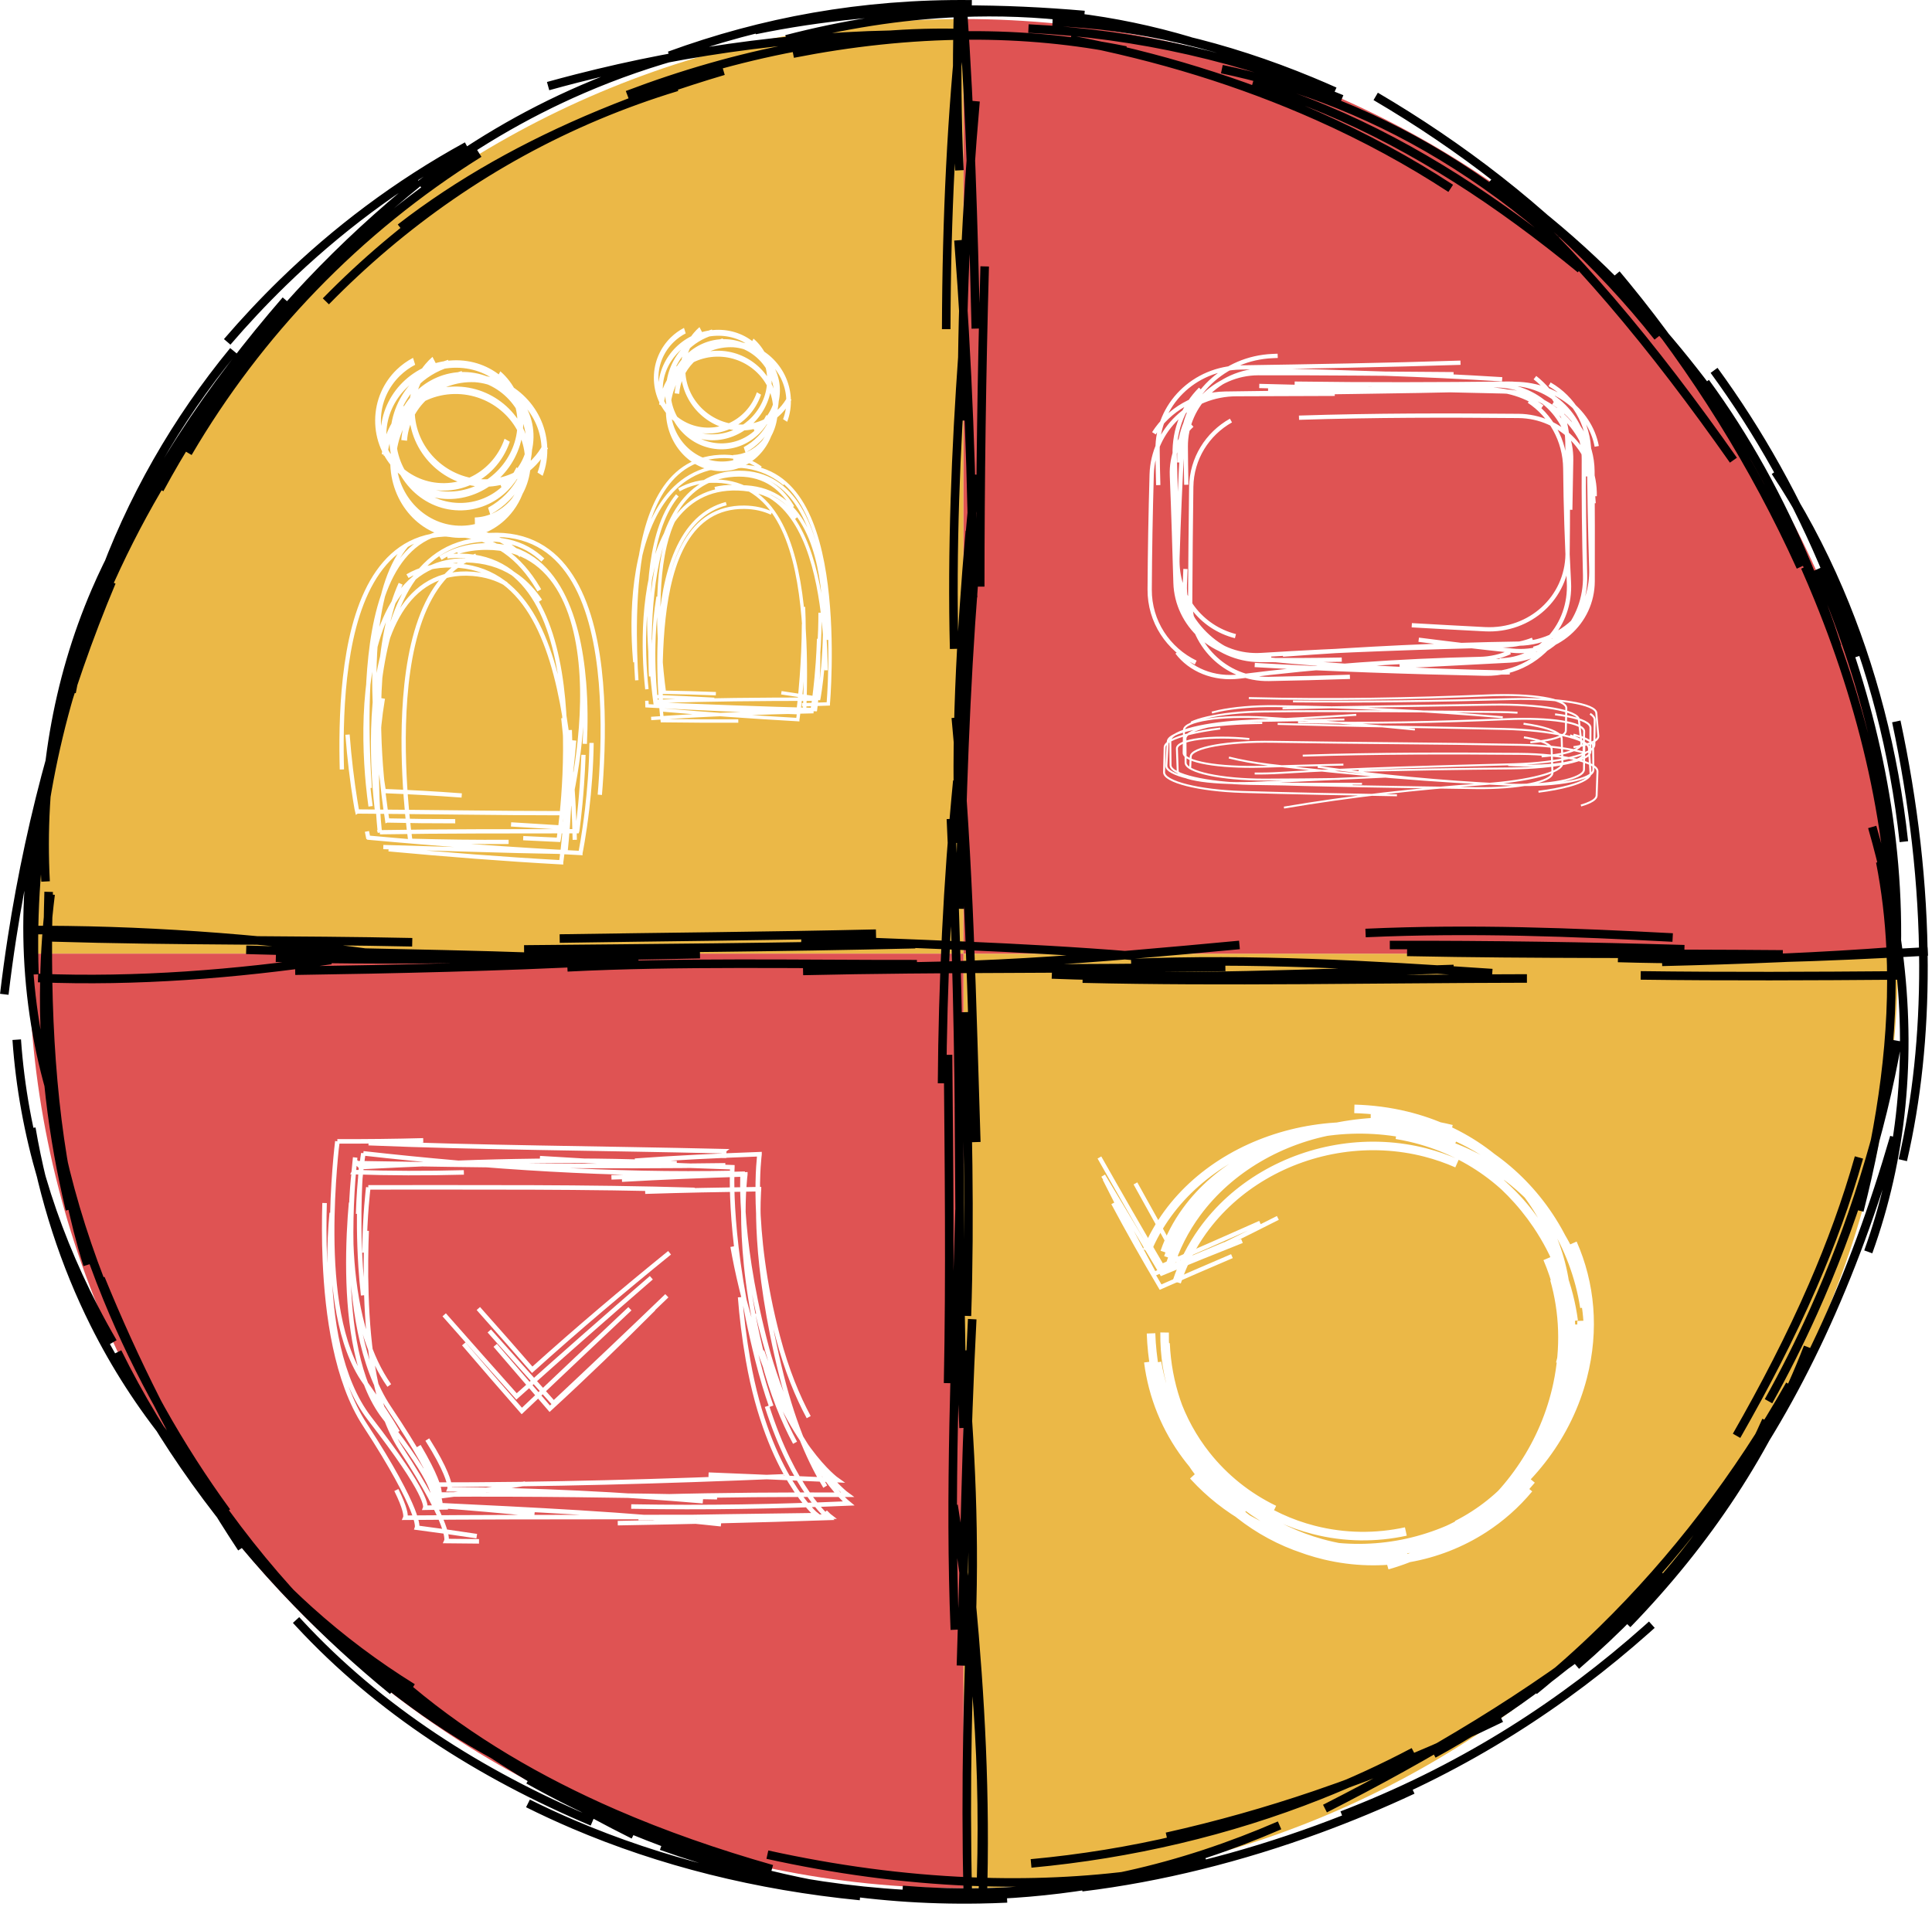 <?xml version="1.0" encoding="UTF-8" standalone="no"?>
<!-- Created with Inkscape (http://www.inkscape.org/) -->

<svg
   xmlns:dc="http://purl.org/dc/elements/1.1/"
   xmlns:cc="http://creativecommons.org/ns#"
   xmlns:rdf="http://www.w3.org/1999/02/22-rdf-syntax-ns#"
   xmlns:svg="http://www.w3.org/2000/svg"
   xmlns="http://www.w3.org/2000/svg"
   xmlns:sodipodi="http://sodipodi.sourceforge.net/DTD/sodipodi-0.dtd"
   xmlns:inkscape="http://www.inkscape.org/namespaces/inkscape"
   width="452.059"
   height="446.24"
   id="svg2"
   version="1.1"
   inkscape:version="0.47 r22583"
   sodipodi:docname="Softwerkskammer.svg"
   inkscape:export-filename="/Users/marc/Dropbox/Work/Logos/SoCraTes/Softwerkskammer.png"
   inkscape:export-xdpi="96.073471"
   inkscape:export-ydpi="96.073471">
  <defs
     id="defs4">
    <inkscape:path-effect
       effect="sketch"
       id="path-effect5258"
       is_visible="true"
       nbiter_approxstrokes="5"
       strokelength="100"
       strokelength_rdm="0.3;1"
       strokeoverlap="0.3"
       strokeoverlap_rdm="0.3;1"
       ends_tolerance="0.1;1"
       parallel_offset="3;1"
       tremble_size="4;1896651304"
       tremble_frequency="1"
       nbtangents="0"
       tgt_places_rdmness="1;1"
       tgtscale="10"
       tgtlength="100"
       tgtlength_rdm="0.3;1" />
    <inkscape:path-effect
       effect="sketch"
       id="path-effect5254"
       is_visible="true"
       nbiter_approxstrokes="5"
       strokelength="100"
       strokelength_rdm="0.3;1"
       strokeoverlap="0.3"
       strokeoverlap_rdm="0.3;1"
       ends_tolerance="0.1;1"
       parallel_offset="3;1"
       tremble_size="4;1"
       tremble_frequency="1"
       nbtangents="0"
       tgt_places_rdmness="1;1"
       tgtscale="10"
       tgtlength="100"
       tgtlength_rdm="0.3;1" />
    <marker
       inkscape:stockid="Arrow2Mend"
       orient="auto"
       refY="0"
       refX="0"
       id="Arrow2Mend"
       style="overflow:visible">
      <path
         id="path4082"
         style="font-size:12px;fill-rule:evenodd;stroke-width:0.625;stroke-linejoin:round"
         d="M 8.719,4.034 -2.207,0.016 8.719,-4.002 c -1.745,2.372 -1.735,5.617 -6e-7,8.035 z"
         transform="scale(-0.6,-0.6)" />
    </marker>
    <marker
       inkscape:stockid="Arrow1Mend"
       orient="auto"
       refY="0"
       refX="0"
       id="Arrow1Mend"
       style="overflow:visible">
      <path
         id="path4064"
         d="M 0,0 5,-5 -12.5,0 5,5 0,0 z"
         style="fill-rule:evenodd;stroke:#000000;stroke-width:1pt;marker-start:none"
         transform="matrix(-0.4,0,0,-0.4,-4,0)" />
    </marker>
    <marker
       inkscape:stockid="Arrow1Lend"
       orient="auto"
       refY="0"
       refX="0"
       id="Arrow1Lend"
       style="overflow:visible">
      <path
         id="path4058"
         d="M 0,0 5,-5 -12.5,0 5,5 0,0 z"
         style="fill-rule:evenodd;stroke:#000000;stroke-width:1pt;marker-start:none"
         transform="matrix(-0.8,0,0,-0.8,-10,0)" />
    </marker>
    <inkscape:path-effect
       effect="sketch"
       id="path-effect3861"
       is_visible="true"
       nbiter_approxstrokes="5"
       strokelength="100"
       strokelength_rdm="0.1;2026920370"
       strokeoverlap="0.3"
       strokeoverlap_rdm="0.3;1"
       ends_tolerance="0.1;1"
       parallel_offset="3;294185633"
       tremble_size="3;2112635550"
       tremble_frequency="1"
       nbtangents="0"
       tgt_places_rdmness="1;1"
       tgtscale="10"
       tgtlength="100"
       tgtlength_rdm="0.3;1" />
    <inkscape:path-effect
       tgtlength_rdm="0.3;1"
       tgtlength="100"
       tgtscale="10"
       tgt_places_rdmness="1;1"
       nbtangents="0"
       tremble_frequency="1"
       tremble_size="5;568508735"
       parallel_offset="5;1"
       ends_tolerance="0.1;1"
       strokeoverlap_rdm="0.3;1"
       strokeoverlap="0.3"
       strokelength_rdm="0.3;1"
       strokelength="100"
       nbiter_approxstrokes="5"
       is_visible="true"
       id="path-effect3857"
       effect="sketch" />
    <inkscape:path-effect
       effect="sketch"
       id="path-effect3853"
       is_visible="true"
       nbiter_approxstrokes="5"
       strokelength="100"
       strokelength_rdm="0.3;1"
       strokeoverlap="0.3"
       strokeoverlap_rdm="0.3;1"
       ends_tolerance="0.1;1"
       parallel_offset="5;1"
       tremble_size="5;1"
       tremble_frequency="1"
       nbtangents="0"
       tgt_places_rdmness="1;1"
       tgtscale="10"
       tgtlength="100"
       tgtlength_rdm="0.3;1" />
    <inkscape:path-effect
       effect="sketch"
       id="path-effect3839"
       is_visible="true"
       nbiter_approxstrokes="5"
       strokelength="100"
       strokelength_rdm="0.3;1"
       strokeoverlap="0.3"
       strokeoverlap_rdm="0.3;1"
       ends_tolerance="0.1;1"
       parallel_offset="5;799442994"
       tremble_size="5;1060682146"
       tremble_frequency="1"
       nbtangents="0"
       tgt_places_rdmness="1;1"
       tgtscale="10"
       tgtlength="100"
       tgtlength_rdm="0.3;1" />
    <inkscape:path-effect
       effect="sketch"
       id="path-effect3835"
       is_visible="true"
       nbiter_approxstrokes="5"
       strokelength="100"
       strokelength_rdm="0.3;1"
       strokeoverlap="0.3"
       strokeoverlap_rdm="0.3;1"
       ends_tolerance="0.1;1"
       parallel_offset="5;1"
       tremble_size="5;1"
       tremble_frequency="1"
       nbtangents="0"
       tgt_places_rdmness="1;1"
       tgtscale="10"
       tgtlength="100"
       tgtlength_rdm="0.3;1" />
    <inkscape:path-effect
       tgtlength_rdm="0.3;1"
       tgtlength="100"
       tgtscale="9"
       tgt_places_rdmness="1;1"
       nbtangents="0"
       tremble_frequency="1"
       tremble_size="5;1"
       parallel_offset="5;1"
       ends_tolerance="0.1;1"
       strokeoverlap_rdm="0.3;1"
       strokeoverlap="0.3"
       strokelength_rdm="0.3;1"
       strokelength="100"
       nbiter_approxstrokes="6"
       is_visible="true"
       id="path-effect3831"
       effect="sketch" />
    <inkscape:path-effect
       effect="sketch"
       id="path-effect3827"
       is_visible="true"
       nbiter_approxstrokes="5"
       strokelength="100"
       strokelength_rdm="0.3;1"
       strokeoverlap="0.3"
       strokeoverlap_rdm="0.3;1"
       ends_tolerance="0.1;1"
       parallel_offset="5;1"
       tremble_size="5;1"
       tremble_frequency="1"
       nbtangents="0"
       tgt_places_rdmness="1;1"
       tgtscale="10"
       tgtlength="100"
       tgtlength_rdm="0.3;1" />
    <inkscape:path-effect
       effect="sketch"
       id="path-effect3822"
       is_visible="true"
       nbiter_approxstrokes="3"
       strokelength="100"
       strokelength_rdm="0.3;1"
       strokeoverlap="0.3"
       strokeoverlap_rdm="0.3;1"
       ends_tolerance="0;1"
       parallel_offset="2;1699740438"
       tremble_size="5;1"
       tremble_frequency="1"
       nbtangents="0"
       tgt_places_rdmness="1;1"
       tgtscale="10"
       tgtlength="100"
       tgtlength_rdm="0.3;1" />
    <inkscape:path-effect
       effect="rough_hatches"
       id="path-effect3820"
       is_visible="true"
       direction="370,485.362 , 110,0"
       dist_rdm="75;1"
       growth="0"
       do_bend="true"
       bender="370,490.362 , 5,0"
       bottom_edge_variation="44;1"
       top_edge_variation="44;1"
       bottom_tgt_variation="0;1"
       top_tgt_variation="0;1"
       scale_bf="1"
       scale_bb="1"
       scale_tf="1"
       scale_tb="1"
       top_smth_variation="0;1"
       bottom_smth_variation="0;1"
       fat_output="true"
       stroke_width_top="1"
       stroke_width_bottom="1"
       front_thickness="1"
       back_thickness="0.25" />
    <inkscape:path-effect
       effect="envelope"
       id="path-effect3818"
       is_visible="true"
       yy="true"
       xx="true"
       bendpath1="m 150,270.362 440,0"
       bendpath2="m 590,270.362 0,440"
       bendpath3="m 150,710.362 440,0"
       bendpath4="m 150,270.362 0,440" />
    <inkscape:path-effect
       effect="construct_grid"
       id="path-effect3816"
       is_visible="true"
       nr_x="5"
       nr_y="5" />
    <inkscape:path-effect
       effect="gears"
       id="path-effect3814"
       is_visible="true"
       teeth="10"
       phi="5" />
    <inkscape:path-effect
       effect="spiro"
       id="path-effect3812"
       is_visible="true" />
    <inkscape:path-effect
       effect="sketch"
       id="path-effect3810"
       is_visible="true"
       nbiter_approxstrokes="5"
       strokelength="100"
       strokelength_rdm="0.3;1"
       strokeoverlap="0.3"
       strokeoverlap_rdm="0.3;1"
       ends_tolerance="0.1;1"
       parallel_offset="5;1"
       tremble_size="5;1"
       tremble_frequency="1"
       nbtangents="5"
       tgt_places_rdmness="1;1"
       tgtscale="10"
       tgtlength="100"
       tgtlength_rdm="0.3;1" />
    <inkscape:path-effect
       effect="sketch"
       id="path-effect3808"
       is_visible="true"
       nbiter_approxstrokes="3"
       strokelength="93"
       strokelength_rdm="0;1"
       strokeoverlap="0"
       strokeoverlap_rdm="0.3;1"
       ends_tolerance="0.1;1"
       parallel_offset="4.5;1"
       tremble_size="5;1"
       tremble_frequency="1"
       nbtangents="5"
       tgt_places_rdmness="1;1"
       tgtscale="10"
       tgtlength="100"
       tgtlength_rdm="0.3;1" />
    <inkscape:path-effect
       effect="rough_hatches"
       id="path-effect3806"
       is_visible="true"
       direction="370,485.362 , 110,0"
       dist_rdm="75;1"
       growth="0"
       do_bend="true"
       bender="370,490.362 , 5,0"
       bottom_edge_variation="44;1"
       top_edge_variation="44;1"
       bottom_tgt_variation="0;1"
       top_tgt_variation="0;1"
       scale_bf="1"
       scale_bb="1"
       scale_tf="1"
       scale_tb="1"
       top_smth_variation="0;1"
       bottom_smth_variation="0;1"
       fat_output="true"
       stroke_width_top="1"
       stroke_width_bottom="1"
       front_thickness="1"
       back_thickness="0.25" />
    <inkscape:perspective
       sodipodi:type="inkscape:persp3d"
       inkscape:vp_x="0 : 526.18109 : 1"
       inkscape:vp_y="0 : 1000 : 0"
       inkscape:vp_z="744.09448 : 526.18109 : 1"
       inkscape:persp3d-origin="372.04724 : 350.78739 : 1"
       id="perspective10" />
    <filter
       id="filter3260"
       color-interpolation-filters="sRGB" />
  </defs>
  <sodipodi:namedview
     id="base"
     pagecolor="#ffffff"
     bordercolor="#666666"
     borderopacity="1.0"
     inkscape:pageopacity="0"
     inkscape:pageshadow="2"
     inkscape:zoom="0.70710678"
     inkscape:cx="-160.43583"
     inkscape:cy="228.70817"
     inkscape:document-units="px"
     inkscape:current-layer="layer1"
     showgrid="false"
     inkscape:window-width="1920"
     inkscape:window-height="1032"
     inkscape:window-x="0"
     inkscape:window-y="0"
     inkscape:window-maximized="1">
    <inkscape:grid
       type="xygrid"
       id="grid2818"
       empspacing="5"
       visible="true"
       enabled="true"
       snapvisiblegridlinesonly="true" />
  </sodipodi:namedview>
  <g
     inkscape:label="Ebene 1"
     inkscape:groupmode="layer"
     id="layer1"
     transform="translate(-9.001,-402.46)">
    <g
       id="g3672"
       style="filter:url(#filter4106)"
       transform="translate(-135.558,135.268)">
      <path
         id="path2816"
         d="m 588.688,490.362 c 0,120.784 -97.904,218.719 -218.688,218.719 l 0,-218.719 218.688,0 z"
         style="fill:#ebb847;fill-opacity:1;fill-rule:nonzero;stroke:none" />
      <path
         style="fill:#ebb847;fill-opacity:1;fill-rule:nonzero;stroke:none"
         d="m 151.312,490.362 c 0,-120.784 97.904,-218.719 218.688,-218.719 l 0,218.719 -218.688,0 z"
         id="path3607" />
      <path
         style="fill:#df5353;fill-opacity:1;fill-rule:nonzero;stroke:none"
         d="m 151.312,490.362 c 0,120.784 97.904,218.719 218.688,218.719 l 0,-218.719 -218.688,0 z"
         id="path2823" />
      <path
         id="path3609"
         d="M 588.688,490.362 C 588.688,369.579 490.784,271.643 370,271.643 l 0,218.719 218.688,0 z"
         style="fill:#df5353;fill-opacity:1;fill-rule:nonzero;stroke:none" />
      <g
         inkscape:path-effect="#path-effect3822"
         style="stroke:#000000;stroke-width:2;stroke-miterlimit:4;stroke-opacity:1;stroke-dasharray:none"
         id="g3779">
        <path
           inkscape:original-d="m 370,271.64343 c -120.78359,0 -218.6875,97.93516 -218.6875,218.71875 0,120.78359 97.90391,218.71875 218.6875,218.71875 120.78359,0 218.6875,-97.93516 218.6875,-218.71875 0,-120.78359 -97.90391,-218.71875 -218.6875,-218.71875 z"
           style="fill:none;stroke:#000000;stroke-width:2;stroke-miterlimit:4;stroke-opacity:1;stroke-dasharray:none"
           d="m 370.774,274.979 c -13.248,-0.465 -26.79,0.751 -40.169,3.275 -13.379,2.524 -26.597,6.357 -39.264,11.172 m 14.518,-10.003 c -8.695,2.288 -17.014,5.183 -24.966,8.618 -13.834,5.975 -26.558,13.583 -38.19,22.485 m 11.117,-9.141 c -16.445,9.017 -30.675,19.855 -43.075,31.93 -4.588,4.467 -8.924,9.104 -13.028,13.88 m 13.739,-9.749 c -17.454,20.177 -32.981,42.714 -43.102,68.354 -1.746,4.424 -3.331,8.94 -4.735,13.555 m 8.909,-25.365 c -2.044,3.761 -3.907,7.6 -5.59,11.509 -9.111,21.159 -12.947,44.361 -11.716,67.975 m -1.252,-18.948 c -2.433,12.376 -3.36,24.496 -2.812,36.364 0.581,12.573 2.79,24.342 6.306,35.417 m -8.992,-15.812 c 1.544,22.288 8.064,43.37 18.084,62.766 1.406,2.722 2.882,5.41 4.423,8.064 m -2.886,-14.954 c 0.969,2.376 1.961,4.746 2.979,7.109 8.35,19.396 18.354,38.305 30.051,55.994 m -3.816,-8.285 c 7.423,10.192 15.35,19.417 23.823,27.671 12.83,12.498 26.908,22.769 42.36,30.773 m -22.977,-16.933 c 13.989,11.711 30.101,21.183 47.724,28.854 11.704,5.094 24.075,9.394 36.933,13.052 m -25.864,-5.454 c 12.176,4.345 24.367,7.579 36.713,9.672 12.346,2.093 24.844,3.044 37.666,2.831 2.174,-0.036 4.343,-0.105 6.507,-0.207 m -24.458,-1.986 c 4.734,0.397 9.445,0.607 14.141,0.631 13.449,0.069 26.216,-1.388 38.505,-4.095 12.289,-2.708 24.098,-6.668 35.58,-11.64 m -26.414,2.675 c 12.025,-2.686 23.526,-5.963 34.594,-9.721 15.317,-5.2 29.806,-11.324 43.672,-18.061 m -15.831,8.386 c 15.811,-8.655 30.63,-19.597 43.376,-31.55 3.668,-3.44 7.165,-6.964 10.464,-10.541 m -8.498,11.739 c 18.683,-19.282 33.003,-40.779 42.266,-64.842 m -9.221,12.657 c 3.738,-6.702 7.249,-13.683 10.487,-20.879 8.989,-19.976 15.876,-41.63 19.692,-63.472 m 1.239,27.944 c 3.262,-14.078 4.871,-29.355 4.834,-45.57 -0.043,-19.019 -2.336,-38.252 -6.355,-57.107 m 1.766,28.141 c -2.275,-20.948 -7.493,-40.876 -15.124,-58.747 -4.263,-9.982 -9.278,-19.324 -14.954,-27.852 m 5.932,22.299 c -10.79,-23.809 -24.821,-46.218 -40.879,-65.814 -0.745,-0.91 -1.495,-1.813 -2.249,-2.71 m 9.721,14.718 c -3.426,-4.331 -7.016,-8.5 -10.746,-12.51 -16.431,-17.664 -35.586,-32.221 -55.28,-43.793 m 17.556,21.521 c -9.736,-6.363 -20.148,-12 -31.096,-16.884 -18.041,-8.047 -37.542,-14.04 -57.866,-17.907 m 27.998,0.377 c -17.903,-5.332 -35.831,-7.412 -53.89,-6.673 0.001,0.001 0.003,0.003 0.004,0.004 -14.053,0.576 -27.551,2.817 -40.594,6.196 m 35.932,-1.084 c -30.113,-0.531 -58.902,3.574 -85.029,10.265 -2.24,0.574 -4.461,1.166 -6.662,1.777 m 30.167,0.181 c -6.378,1.934 -12.553,4.166 -18.526,6.673 -24.638,10.34 -45.862,25.355 -63.642,43.516 m 21.833,-28.005 c -8.897,7.219 -17.519,15.096 -25.669,23.724 -13.196,13.97 -25.159,29.907 -35.065,48.24 m 14.402,-22.135 c -10.875,14.044 -19.973,29.652 -27.291,46.517 -2.491,5.742 -4.776,11.629 -6.855,17.651 m 5.374,-13.248 c -4.969,12.296 -8.863,25.48 -11.445,39.22 -2.582,13.74 -3.853,28.038 -3.556,42.527 0.021,1.012 0.049,2.021 0.085,3.029 m 3.785,-18.744 c -0.833,6.672 -1.313,13.364 -1.453,20.074 -0.391,18.828 1.9,36.705 5.969,53.688 m -9.033,-19.045 c 2.868,16.747 7.874,31.985 14.773,45.786 4.964,9.929 10.908,19.111 17.748,27.552 M 172.047,583.628 c 10.08,20.483 24.58,40.655 42.004,58.646 7.021,7.249 14.517,14.145 22.395,20.57 m -22.612,-16.541 c 0.249,0.273 0.499,0.544 0.75,0.815 18.691,20.159 42.112,35.184 68.581,46.374 m -14.959,-9.805 c 6.924,3.881 14.028,7.39 21.301,10.513 17.942,7.706 36.907,13.062 56.738,15.878 m -22.132,-8.866 c 15.866,3.496 31.701,5.651 47.471,6.3 13.829,0.569 26.981,-0.044 39.506,-1.738 m -25.278,-2.507 c 23.38,-2.16 46.285,-7.553 67.517,-15.974 7.562,-2.999 14.913,-6.381 22.004,-10.133 m -16.761,14.859 c 0.725,-0.278 1.447,-0.56 2.165,-0.843 27.289,-10.784 49.806,-25.541 69.022,-42.609 0.437,-0.388 0.872,-0.778 1.306,-1.168 m -27.543,15.442 c 5.489,-4.443 10.831,-9.21 15.995,-14.262 16.877,-16.51 31.851,-36.069 43.853,-57.353 m -12.482,11.969 c 6.566,-11.478 12.63,-23.134 17.834,-35.118 4.238,-9.76 7.905,-19.736 10.802,-30.018 m 2.179,22.091 c 7.917,-21.974 10.24,-45.533 7.026,-70.44 -1.259,-9.753 -3.328,-19.425 -6.1,-28.996 m 5.622,32.028 c 0.014,-0.344 0.028,-0.689 0.04,-1.034 0.526,-14.841 -0.839,-29.516 -3.608,-43.715 -2.769,-14.198 -6.947,-27.922 -12.105,-40.889 -0.899,-2.26 -1.827,-4.496 -2.784,-6.708 m 4.625,18.067 c -2.043,-6.372 -4.311,-12.569 -6.792,-18.567 -6.594,-15.947 -14.689,-30.495 -24.013,-43.209 m 6.535,18.198 c -9.187,-13.066 -18.696,-25.662 -28.753,-37.382 -8.788,-10.241 -17.993,-19.813 -27.75,-28.451 m 15.091,14.402 c -17.409,-15.198 -35.524,-26.082 -54.492,-33.194 -7.784,-2.918 -15.711,-5.201 -23.791,-6.889 m 28.048,7.021 c -23.047,-9.541 -47.568,-15.268 -73.303,-16.523 m 13.086,-3.164 c -9.522,-0.827 -19.052,-1.281 -28.636,-1.258 -4.4e-4,8e-5 -8.9e-4,1.6e-4 -0.001,2.4e-4 -16.74,0.04 -32.793,1.55 -48.446,4.781 m 50.746,-6.024 c -12.956,-0.145 -25.224,0.883 -36.97,2.934 -11.746,2.05 -22.968,5.123 -33.791,9.078 m 12.665,3.55 c -10.064,2.982 -19.689,6.344 -28.84,10.14 -17.4,7.217 -33.085,16.001 -46.772,26.607 m 18.433,-17.474 c -14.189,8.862 -27.223,19.426 -38.818,31.443 -11.203,11.611 -21.063,24.578 -29.323,38.681 m 10.656,-23.879 c -13.236,16.096 -24.103,34.838 -31.246,55.154 -2.827,8.039 -5.069,16.325 -6.636,24.787 m 9.365,-25.851 c -5.395,12.824 -10.097,26.311 -14.007,40.257 -3.91,13.946 -7.027,28.351 -9.294,42.996 -0.69,4.458 -1.292,8.875 -1.808,13.245 m 10.379,-23.974 c -0.153,5.255 -0.227,10.559 -0.199,15.895 0.067,12.944 0.737,25.528 2.226,37.506 1.489,11.978 3.796,23.351 7.076,33.888 m -6.153,-26.164 c 2.583,11.475 6.253,22.927 10.819,34.077 7.265,17.74 16.8,34.715 27.883,49.893 m -14.128,-17.848 c 9.48,15.77 20.673,29.385 33.48,40.913 7.501,6.753 15.556,12.788 24.145,18.116 m -20.489,-14.477 c 17.222,15.594 38.976,31.11 62.768,43.951 3.114,1.681 6.262,3.315 9.439,4.899 m -24.712,-7.33 c 3.467,1.73 7.001,3.365 10.6,4.905 20.422,8.737 42.915,14.388 67.132,16.768 m -13.506,-3.181 c 12.632,2.145 25.478,3.214 38.441,3.055 19.645,-0.241 38.325,-3.292 55.787,-8.954 m -28.844,7.016 c 18.509,-2.242 37.34,-7.011 55.309,-13.595 7.54,-2.763 14.931,-5.845 22.093,-9.197 m -20.526,4.396 c 24.034,-12.237 47.98,-26.253 69.475,-43.459 0.349,-0.279 0.697,-0.559 1.044,-0.84 m -11.722,10.84 c 4.792,-4.144 9.298,-8.384 13.509,-12.722 13.493,-13.901 23.948,-28.797 30.948,-44.639 m -9.423,18.076 c 8.471,-11.613 15.824,-24.348 22.188,-37.979 6.792,-14.547 12.453,-30.115 17.194,-46.433 m -8.169,17.229 c 5.26,-20.698 8.255,-41.123 7.322,-61.198 -0.326,-7.023 -1.13,-13.832 -2.439,-20.44 m 2.988,26.34 c 9.9e-4,-0.04 0.002,-0.08 0.003,-0.12 0.364,-15.093 -1.162,-30.077 -4.191,-44.775 -3.029,-14.698 -7.563,-29.112 -13.263,-43.08 -1.008,-2.471 -2.053,-4.927 -3.132,-7.369 m 12.386,20.935 c -2.113,-6.515 -4.416,-12.793 -6.907,-18.852 -7.304,-17.762 -16.24,-33.656 -26.768,-48.084 m 5.24,13.811 c -8.669,-12.675 -18.229,-24.343 -28.751,-34.86 -6.55,-6.547 -13.473,-12.648 -20.784,-18.269 m 13.04,15.609 c -18.922,-15.521 -38.548,-28.486 -59.743,-37.35 -5.548,-2.32 -11.203,-4.359 -16.984,-6.087 m 19.226,1.877 c -1.823,-0.813 -3.649,-1.599 -5.476,-2.356 -20.106,-8.33 -40.433,-13.229 -60.561,-13.935 m 17.163,6.711 c -11.928,-2.449 -24.208,-3.598 -36.809,-3.532 -5.6e-4,1.8e-4 -0.001,3.6e-4 -0.002,5.4e-4 -13.911,0.074 -27.617,1.616 -41.054,4.254"
           id="path3647" />
        <g
           id="g3680"
           style="stroke:#000000;stroke-width:2;stroke-miterlimit:4;stroke-opacity:1;stroke-dasharray:none"
           transform="translate(0,-32)">
          <path
             inkscape:original-d="m 370,742.36218 0,-440"
             id="path3676"
             d="m 374.477,744.432 c 0.794,-24.928 -0.509,-48.13 -2.657,-71.157 m -2.414,15.691 c 0.827,-25.415 1.183,-53.099 2.639,-81.067 m -5.647,14.976 c 0.511,-25.436 0.204,-51.196 -0.012,-76.836 m 6.613,20.418 c -1.041,-32.183 -1.636,-65.592 -4.796,-99.322 m 1.046,28.004 c -1.287,-28.554 0.795,-56.414 3.525,-84.888 m 1.14,26.227 c 0.01,-25.093 0.354,-49.694 1.048,-74.945 m -2.072,14.559 c -0.558,-23.852 -1.274,-49.622 -3.067,-75.29 m 4.302,437.988 c 0.959,-31.604 -1.989,-59.656 -6.446,-87.322 m 0.297,29.113 c -1.287,-31.884 0.191,-63.975 1.104,-98.298 m 1.725,24.855 c 0.769,-23.177 0.183,-47.149 -0.569,-71.078 m -5.244,16.642 c 0.158,-23.232 1.265,-47.05 3.568,-70.779 m 0.486,14.504 c -1.08,-23.494 0.304,-48.219 2.448,-72.963 m 0.747,15.524 c -0.211,-27.013 -1.199,-54.896 -3.411,-83.575 m -2.871,20.807 c 0.08,-26.659 1.279,-50.434 3.721,-73.398 m 1.326,439.611 c -0.617,-25.571 0.07,-49.515 0.998,-72.641 m -0.302,13.693 c 1.161,-24.316 -0.051,-46.604 -1.938,-68.214 m 0.258,18.084 c -0.997,-23.23 -0.837,-48.718 -1.085,-75.162 m 0.093,13.28 c -0.074,-27.098 -0.692,-53.85 -1.972,-80.642 m 2.058,21.037 c 0.518,-25.482 1.325,-50.71 3.322,-76.471 m -4.619,15.645 c -0.586,-23.171 0.381,-46.638 1.997,-69.365 m -0.138,15.93 c -0.136,-25.604 0.982,-50.107 3.141,-74.741 m -3.774,16.189 c -0.587,-12.015 -0.626,-24.115 -0.347,-36.258"
             style="fill:none;stroke:#000000;stroke-width:2;stroke-linecap:butt;stroke-linejoin:miter;stroke-miterlimit:4;stroke-opacity:1;stroke-dasharray:none" />
          <path
             inkscape:original-d="m 150,522.36218 440,0"
             id="path3678"
             d="m 156.289,518.542 c 29.988,0.907 58.06,0.575 84.727,1.156 m -27.388,6.649 c 23.485,-0.35 47.464,-0.878 71.8,-2.131 m -18.242,-2.838 c 29.104,-0.273 59.606,-0.47 91.512,-1.233 m -26.641,-1.197 c 24.622,1.135 51.084,1.756 77.44,3.914 m -18.819,4.367 c 29.05,1.154 61.306,-0.212 94.029,-1.279 m -20.627,-8.417 c 24.907,-1.129 48.635,-0.163 71.86,1.055 m -12.8,4.781 c 24.496,0.73 48.381,-0.167 72.479,-1.534 m -445.4,-4.989 c 26.91,-0.176 53.899,1.784 81.705,5.529 m -22.82,0.948 c 31.71,0.988 65.925,-0.257 99.24,-0.836 m -32.824,-3.657 c 23.816,-0.383 48.879,-0.558 74.009,-1.141 m -15.367,7.337 c 34.198,1.408 66.571,-1.546 100.414,-4.7 m -25.345,4.238 c 28.316,-1.144 55.864,0.424 84.495,2.353 m -19.931,-4.969 c 30.495,0.613 58.708,0.333 87.915,0.59 m -28.248,1.738 c 18.758,-0.457 37.057,-1.145 54.806,-2.514 m -434.806,6.303 c 23.208,0.912 46.146,-0.943 68.56,-4.214 m -19.857,-2.387 c 30.617,0.868 61.799,1.018 91.761,2.764 m -16.607,1.336 c 26.147,-1.32 54.007,-0.696 81.788,-0.733 m -26.644,1.577 c 32.551,-0.754 65.139,-0.366 98.815,-0.948 m -33.398,2.745 c 33.747,0.783 67.075,0.036 103.957,-0.035 m -32.084,-7.825 c 23.524,-0.046 46.459,0.31 68.933,0.982 m -10.226,6.128 c 20.101,0.262 40.518,0.167 60.216,0.01"
             style="fill:none;stroke:#000000;stroke-width:2;stroke-linecap:butt;stroke-linejoin:miter;stroke-miterlimit:4;stroke-opacity:1;stroke-dasharray:none" />
        </g>
      </g>
      <path
         inkscape:original-d="m 438.93168,357.05145 57.71884,0 c 10.41087,0 18.79218,8.38132 18.79218,18.79218 l 0,26.84598 c 0,10.41087 -8.38131,18.79218 -18.79218,18.79218 l -57.71884,0 c -10.41087,0 -18.79218,-8.38131 -18.79218,-18.79218 l 0,-26.84598 c 0,-10.41086 8.38131,-18.79218 18.79218,-18.79218 z"
         inkscape:path-effect="#path-effect3827"
         id="rect3824"
         d="m 448.503,364.942 c 17.818,-0.573 34.742,-0.557 51.359,-0.412 10.039,0.088 18.036,8.423 17.831,18.78 m -10.558,-26.186 c 5.499,3.13 9.228,9.148 9.262,16.124 0.043,8.936 0.223,17.954 0.5,27.021 0.276,9.05 -5.57,16.633 -13.492,18.743 m 5.555,-3.247 c -3.512,5.551 -9.764,9.238 -16.85,9.081 -18.456,-0.408 -36.21,-0.994 -53.966,-2.032 m 22.277,2.769 c -6.239,0.22 -12.572,0.376 -18.964,0.495 -10.178,0.189 -18.49,-8.114 -18.414,-18.425 0.065,-8.863 0.118,-17.725 0.249,-26.522 0.099,-6.646 3.761,-12.413 9.291,-15.528 m -17.013,15.114 c -0.081,-2.745 -0.134,-5.485 -0.161,-8.221 -0.054,-5.315 2.083,-10.099 5.591,-13.578 3.507,-3.479 8.384,-5.65 13.862,-5.735 16.555,-0.258 33.801,-0.539 51.428,-1.108 m -38.294,6.461 c 15.599,0.452 32.114,-0.133 49.195,-1.437 5.294,-0.404 10.148,1.087 13.872,3.753 3.725,2.667 6.316,6.516 7.107,10.8 m -15.858,-10.613 c 5.045,3.333 8.438,9.166 8.498,15.813 0.08,8.902 0.383,17.767 0.852,26.597 0.268,5.044 -1.457,9.594 -4.413,12.892 -2.956,3.299 -7.149,5.348 -11.792,5.385 m 19.243,-11.349 c -3.312,4.444 -8.692,7.349 -14.854,7.439 -17.774,0.262 -36.243,1.164 -55.112,2.568 m 13.778,1.175 c -6.35,0.122 -12.788,0.146 -19.294,0.084 -10.378,-0.098 -18.872,-8.736 -19.088,-19.604 -0.186,-9.342 -0.441,-18.805 -0.711,-28.353 -0.172,-6.101 2.194,-11.586 6.039,-15.434 m -3.325,22.385 c -0.062,-2.953 -0.101,-5.921 -0.121,-8.9 -0.065,-10.019 8.446,-18.18 19.17,-17.902 17.907,0.465 36.29,0.949 54.859,2.116 m -48.553,1.021 c 17.222,0.237 33.658,0.181 49.892,-4.8e-4 10.296,-0.115 18.509,8.127 18.372,18.365 -0.015,1.117 -0.029,2.234 -0.043,3.351 m -12,-23.123 c 4.563,3.582 7.482,8.948 7.592,14.912 0.164,8.956 0.149,17.746 0.044,26.422 -0.121,10.094 -8.706,18.082 -19.336,17.542 -5.718,-0.291 -11.431,-0.605 -17.117,-0.93 m 22.99,6.302 c -2.157,0.971 -4.544,1.531 -7.06,1.586 -18.608,0.41 -37.544,1.713 -56.075,4.094 -6.259,0.805 -11.71,-1.626 -14.756,-5.647 m 22.019,0.969 c -0.903,0.043 -1.806,0.085 -2.708,0.126 -10.791,0.501 -19.404,-7.5 -19.695,-17.354 -0.25,-8.47 -0.504,-16.866 -0.838,-25.094 -0.191,-4.705 1.635,-8.902 4.697,-11.794 m -2.976,8.722 c 0.003,-0.579 0.006,-1.158 0.008,-1.736 0.043,-10.677 8.329,-19.144 18.489,-19.165 15.548,-0.033 30.753,0.147 45.687,0.244 m -45.47,2.752 c 18.379,0.526 37.53,0.787 57.16,1.278 10.933,0.273 19.871,8.935 20.629,19.829 0.147,2.115 0.298,4.236 0.452,6.363 m -9.441,-23.556 c 5.485,3.433 9.123,9.367 9.172,16.032 0.065,8.79 0.067,17.352 0.043,25.726 -0.014,4.871 -2.129,9.205 -5.547,12.188 -3.418,2.984 -8.139,4.625 -13.363,4.078 -7.283,-0.762 -14.555,-1.62 -21.796,-2.551 m 26.676,-0.009 c -2.017,0.793 -4.198,1.25 -6.474,1.308 -19.149,0.481 -38.159,1.088 -56.964,2.28 -5.088,0.323 -9.664,-1.437 -12.925,-4.454 -3.261,-3.017 -5.209,-7.298 -5.03,-11.985 0.047,-1.236 0.096,-2.468 0.145,-3.695 m 11.696,15.715 c -8.032,-2.031 -13.835,-9.364 -13.572,-18.219 0.269,-9.051 0.663,-18.193 1.193,-27.408 0.308,-5.361 2.729,-10.224 6.493,-13.804 3.764,-3.58 8.864,-5.875 14.56,-6.112 0.403,-0.017 0.807,-0.034 1.21,-0.051 m -28.965,18.124 c 3.516,-5.506 9.637,-9.178 16.661,-9.284 19.907,-0.3 39.943,-0.476 60.766,-0.96 5.051,-0.117 9.709,1.442 13.431,4.094 m -64.14,-3.951 c 17.78,-0.206 35.239,-0.513 52.57,-1.098 10.283,-0.347 18.52,7.668 18.343,17.515 -0.07,3.882 -0.14,7.744 -0.209,11.583 m -1.86,-24.289 c 3.138,3.147 5.066,7.605 5.034,12.616 -0.056,8.795 0.061,17.83 0.295,27.01 0.273,10.679 -7.75,19.447 -17.664,19.949 -8.619,0.436 -17.179,0.912 -25.738,1.328 m 25.758,1.424 c -0.546,0.038 -1.099,0.052 -1.657,0.041 -19.19,-0.374 -38.422,-1.372 -57.65,-3.327 -5.202,-0.529 -9.898,-3.174 -13.29,-7.187 -3.393,-4.013 -5.483,-9.381 -5.476,-15.405 0.003,-2.24 0.006,-4.491 0.009,-6.754 m 4.598,30.353 c -6.436,-3.099 -10.812,-9.583 -10.772,-17.103 0.048,-8.988 0.216,-17.948 0.468,-26.902 0.294,-10.417 9.015,-18.795 19.885,-18.812 7.629,-0.012 15.288,-0.035 22.957,-0.08"
         style="fill:none;stroke:#ffffff;stroke-opacity:1" />
      <path
         style="fill:none;stroke:#ffffff;stroke-width:0.455;stroke-opacity:1"
         d="m 449.379,444.026 c 17.665,-0.568 34.451,-0.557 50.93,-0.415 5.032,0.043 9.545,0.53 12.802,1.274 1.628,0.372 2.943,0.809 3.848,1.289 0.453,0.24 0.803,0.491 1.038,0.75 0.235,0.259 0.356,0.526 0.346,0.8 -0.065,1.884 -0.131,3.767 -0.198,5.649 -0.01,0.274 -0.149,0.541 -0.41,0.799 -0.26,0.259 -0.641,0.509 -1.13,0.748 -0.57,0.278 -1.287,0.542 -2.131,0.786 m -6.054,-21.353 c 1.047,0.129 2.021,0.283 2.905,0.459 1.658,0.329 3.004,0.734 3.934,1.192 0.465,0.229 0.826,0.47 1.071,0.722 0.245,0.252 0.372,0.514 0.37,0.782 -0.014,1.847 -0.021,3.699 -0.022,5.554 -1.7e-4,0.27 -0.13,0.533 -0.378,0.787 -0.247,0.254 -0.612,0.498 -1.082,0.731 -0.939,0.465 -2.297,0.884 -3.971,1.237 -3.348,0.707 -7.956,1.155 -13.016,1.195 -12.109,0.095 -24,0.312 -35.776,0.567 m 8.967,5.729 c -12.395,-0.204 -24.386,-0.443 -36.166,-0.79 -5.122,-0.151 -9.705,-0.747 -13.009,-1.581 -1.652,-0.417 -2.984,-0.894 -3.903,-1.405 -0.459,-0.255 -0.815,-0.519 -1.054,-0.789 -0.24,-0.27 -0.363,-0.545 -0.357,-0.828 0.043,-1.941 0.088,-3.886 0.136,-5.835 0.007,-0.283 0.144,-0.56 0.401,-0.832 0.257,-0.272 0.633,-0.538 1.118,-0.797 0.969,-0.518 2.369,-1.008 4.101,-1.449 2.054,-0.523 4.576,-0.977 7.395,-1.328 m -7.05,9.495 c 0.046,-0.972 0.09,-1.946 0.131,-2.921 0.011,-0.263 0.152,-0.519 0.414,-0.764 0.262,-0.245 0.644,-0.478 1.135,-0.697 0.982,-0.438 2.396,-0.821 4.139,-1.131 3.485,-0.621 8.276,-0.956 13.544,-0.871 19.468,0.314 38.48,0.341 57.904,0.709 5.255,0.1 10.033,0.654 13.506,1.463 0.664,0.155 1.28,0.318 1.843,0.49 m -70.999,-10.477 c 15.475,-0.393 31.916,-0.594 48.999,-0.878 5.531,-0.092 10.592,0.251 14.277,0.882 1.843,0.316 3.341,0.704 4.384,1.148 0.522,0.222 0.93,0.457 1.213,0.704 0.283,0.247 0.44,0.504 0.467,0.769 0.187,1.817 0.381,3.632 0.581,5.444 0.029,0.263 -0.071,0.52 -0.281,0.765 -0.209,0.245 -0.527,0.479 -0.94,0.697 -0.825,0.438 -2.03,0.816 -3.518,1.115 -1.318,0.264 -2.859,0.465 -4.557,0.588 m 6.669,-4.939 c 0.755,0.253 1.4,0.52 1.915,0.797 0.457,0.246 0.812,0.501 1.051,0.763 0.239,0.262 0.363,0.531 0.358,0.807 -0.04,1.895 -0.067,3.777 -0.084,5.646 -0.002,0.272 -0.135,0.537 -0.385,0.792 -0.25,0.255 -0.618,0.501 -1.091,0.734 -0.945,0.465 -2.31,0.879 -3.987,1.21 -3.354,0.662 -7.953,0.989 -12.962,0.765 -15.181,-0.68 -29.7,-2.156 -43.877,-4.134 m 10.365,3.968 c -9.571,0.004 -18.857,-0.032 -27.923,-0.106 -5.037,-0.041 -9.512,-0.527 -12.725,-1.276 -1.606,-0.374 -2.897,-0.814 -3.784,-1.296 -0.443,-0.241 -0.785,-0.493 -1.014,-0.753 -0.229,-0.26 -0.344,-0.528 -0.329,-0.803 0.102,-1.89 0.212,-3.781 0.328,-5.674 0.017,-0.275 0.164,-0.544 0.434,-0.805 0.27,-0.261 0.663,-0.514 1.168,-0.757 1.009,-0.486 2.466,-0.93 4.272,-1.314 3.611,-0.767 8.623,-1.29 14.219,-1.4 0.669,-0.013 1.339,-0.026 2.009,-0.04 m -11.778,-2.446 c 0.495,-0.136 1.029,-0.266 1.598,-0.388 3.431,-0.733 8.142,-1.175 13.289,-1.116 18.384,0.212 35.994,1.132 53.167,2.599 m -47.897,1.175 c 16.706,0.305 32.865,-0.004 48.797,-0.714 5.059,-0.225 9.602,-0.034 12.881,0.481 1.639,0.257 2.962,0.596 3.874,1.002 0.456,0.203 0.809,0.423 1.046,0.657 0.237,0.234 0.36,0.482 0.352,0.736 -0.054,1.75 -0.108,3.495 -0.164,5.237 -0.008,0.253 -0.146,0.5 -0.404,0.732 -0.258,0.232 -0.637,0.449 -1.123,0.648 -0.973,0.398 -2.378,0.723 -4.116,0.956 -3.115,0.418 -7.298,0.539 -11.962,0.27 m 19.166,-11.99 c 0.292,0.19 0.527,0.384 0.702,0.581 0.241,0.271 0.366,0.548 0.362,0.831 -0.032,1.947 -0.056,3.888 -0.073,5.825 -0.002,0.282 -0.135,0.557 -0.385,0.826 -0.25,0.269 -0.619,0.532 -1.092,0.786 -0.947,0.508 -2.316,0.981 -4.001,1.394 -3.371,0.826 -8.006,1.408 -13.085,1.553 -18.771,0.537 -36.889,0.919 -54.737,2.021 -2.183,0.135 -4.266,0.186 -6.182,0.161 m 19.946,1.273 c -5.768,0.088 -11.643,0.135 -17.596,0.151 -5.069,0.014 -9.702,-0.434 -13.064,-1.156 -1.681,-0.361 -3.044,-0.791 -3.987,-1.266 -0.471,-0.238 -0.838,-0.486 -1.086,-0.744 -0.249,-0.258 -0.379,-0.524 -0.38,-0.797 -0.006,-1.877 -0.017,-3.756 -0.031,-5.638 -0.002,-0.274 0.126,-0.541 0.37,-0.799 0.245,-0.259 0.606,-0.509 1.072,-0.748 0.932,-0.479 2.28,-0.915 3.946,-1.288 3.332,-0.746 7.93,-1.242 13.017,-1.317 6.253,-0.093 12.501,-0.197 18.776,-0.304 m -22.361,-5.023 c 19.43,0.485 37.84,0.126 56.044,-0.63 5.071,-0.211 9.633,0.005 12.93,0.541 1.649,0.268 2.981,0.617 3.9,1.031 0.46,0.207 0.816,0.43 1.056,0.667 0.24,0.237 0.364,0.487 0.359,0.744 -0.039,1.765 -0.077,3.529 -0.113,5.29 -0.005,0.256 -0.141,0.506 -0.395,0.741 -0.254,0.236 -0.628,0.457 -1.108,0.662 -0.961,0.41 -2.349,0.751 -4.064,1.006 -0.838,0.125 -1.754,0.229 -2.735,0.31 m -1.589,-4.359 c 1.183,0.164 2.276,0.355 3.262,0.569 1.747,0.379 3.157,0.827 4.132,1.318 0.488,0.245 0.867,0.501 1.126,0.765 0.259,0.264 0.398,0.535 0.406,0.812 0.059,1.91 0.115,3.829 0.169,5.756 0.008,0.28 -0.114,0.554 -0.352,0.822 -0.237,0.268 -0.59,0.53 -1.046,0.784 -0.912,0.508 -2.235,0.985 -3.874,1.416 -3.279,0.861 -7.823,1.537 -12.858,1.886 -15.835,1.095 -31.656,2.89 -47.023,5.497 m 24.794,-7.284 c -10.213,0.48 -20.325,0.914 -30.435,1.425 -5.31,0.269 -10.103,0.1 -13.576,-0.395 -1.736,-0.248 -3.142,-0.578 -4.116,-0.977 -0.487,-0.2 -0.866,-0.417 -1.125,-0.648 -0.259,-0.231 -0.397,-0.477 -0.406,-0.73 -0.059,-1.737 -0.121,-3.468 -0.186,-5.193 -0.009,-0.251 0.111,-0.495 0.346,-0.723 0.235,-0.228 0.585,-0.441 1.037,-0.635 0.903,-0.387 2.214,-0.696 3.833,-0.906 3.042,-0.394 7.171,-0.436 11.728,0.013 m -13.63,-3.845 c 0.929,-0.443 2.195,-0.852 3.721,-1.208 3.377,-0.788 8.029,-1.313 13.138,-1.372 18.882,-0.22 37.243,-0.01 55.203,0.123 1.493,0.011 2.939,0.062 4.317,0.149 m -56.115,2.633 c 17.108,0.489 34.885,0.75 53.095,1.179 5.406,0.127 10.325,0.696 13.896,1.51 1.786,0.407 3.234,0.875 4.24,1.379 0.503,0.252 0.895,0.513 1.165,0.781 0.27,0.268 0.417,0.542 0.434,0.822 0.118,1.93 0.24,3.863 0.366,5.801 0.018,0.282 -0.093,0.557 -0.317,0.827 -0.223,0.27 -0.559,0.533 -0.993,0.789 -0.869,0.512 -2.133,0.993 -3.695,1.424 -1.975,0.545 -4.426,1.01 -7.164,1.354 m 8.193,-13.37 c 1.268,0.331 2.311,0.693 3.079,1.08 0.48,0.242 0.852,0.493 1.105,0.752 0.253,0.259 0.388,0.526 0.392,0.8 0.029,1.882 0.055,3.752 0.077,5.613 0.003,0.271 -0.124,0.534 -0.367,0.788 -0.244,0.254 -0.604,0.498 -1.069,0.729 -0.93,0.462 -2.279,0.871 -3.95,1.2 -3.343,0.658 -7.978,0.989 -13.134,0.788 -19.056,-0.74 -38.325,-2.438 -57.437,-4.711 -3.407,-0.405 -6.59,-0.993 -9.325,-1.679 m 26.79,1.658 c -6.332,0.151 -12.649,0.311 -18.95,0.494 -5.125,0.149 -9.738,-0.134 -13.068,-0.719 -1.665,-0.293 -3.01,-0.661 -3.937,-1.09 -0.464,-0.214 -0.823,-0.444 -1.066,-0.685 -0.243,-0.241 -0.369,-0.495 -0.365,-0.755 0.026,-1.79 0.053,-3.577 0.082,-5.359 0.004,-0.259 0.138,-0.512 0.392,-0.751 0.253,-0.239 0.625,-0.466 1.105,-0.677 0.958,-0.421 2.345,-0.777 4.06,-1.046 3.432,-0.539 8.183,-0.732 13.465,-0.413 11.593,0.698 23.257,1.599 35.006,2.797 m -28.512,-6.584 c 16.579,0.148 33.546,-0.068 50.973,-0.539 5.46,-0.147 10.435,0.13 14.055,0.713 1.81,0.291 3.28,0.659 4.302,1.087 0.511,0.214 0.91,0.443 1.186,0.685 0.276,0.241 0.427,0.495 0.449,0.755 0.149,1.79 0.304,3.577 0.465,5.362 0.024,0.26 -0.083,0.512 -0.299,0.752 -0.216,0.24 -0.543,0.467 -0.967,0.679 -0.847,0.423 -2.082,0.782 -3.604,1.057 -0.3,0.054 -0.611,0.105 -0.933,0.153 m -11.609,-2.298 c 0.283,0.045 0.558,0.091 0.825,0.14 1.744,0.316 3.154,0.709 4.13,1.156 0.488,0.224 0.868,0.461 1.127,0.71 0.259,0.248 0.399,0.508 0.408,0.773 0.062,1.828 0.124,3.659 0.187,5.491 0.009,0.266 -0.112,0.526 -0.347,0.775 -0.236,0.249 -0.586,0.488 -1.039,0.714 -0.906,0.451 -2.22,0.85 -3.846,1.177 -3.251,0.654 -7.749,1.023 -12.71,0.952 -18.337,-0.264 -36.397,-0.504 -53.538,-1.141 -0.119,-0.004 -0.237,-0.009 -0.355,-0.014 m 25.091,0.531 c -7.89,-0.094 -15.847,-0.209 -23.853,-0.361 -5.171,-0.099 -9.86,-0.641 -13.255,-1.435 -1.698,-0.397 -3.072,-0.856 -4.022,-1.353 -0.475,-0.249 -0.844,-0.507 -1.095,-0.772 -0.251,-0.265 -0.383,-0.537 -0.386,-0.816 -0.018,-1.917 -0.037,-3.836 -0.058,-5.759 -0.003,-0.28 0.124,-0.553 0.367,-0.819 0.243,-0.267 0.604,-0.527 1.068,-0.778 0.929,-0.503 2.274,-0.972 3.937,-1.386 3.326,-0.829 7.922,-1.441 13.006,-1.668 8.387,-0.375 16.759,-0.829 25.137,-1.381"
         id="path3829"
         inkscape:path-effect="#path-effect3831"
         inkscape:original-d="m 439.80804,436.13613 57.27909,0 c 10.33154,0 18.649,1.74591 18.649,3.9146 l 0,5.5923 c 0,2.16869 -8.31746,3.91461 -18.649,3.91461 l -57.27909,0 c -10.33154,0 -18.649,-1.74592 -18.649,-3.91461 l 0,-5.5923 c 0,-2.16869 8.31746,-3.9146 18.649,-3.9146 z" />
      <g
         transform="matrix(0.796,0,0,0.796,70.938,64.578)"
         id="g3841">
        <path
           style="fill:none;stroke:#ffffff;stroke-width:1px;stroke-linecap:butt;stroke-linejoin:miter;stroke-opacity:1"
           d="m 286.934,463.154 c -0.043,-1.189 -0.081,-2.505 -0.111,-3.922 -0.131,-6.344 -0.096,-14.708 0.821,-22.969 0.458,-4.131 1.143,-8.241 2.17,-12.08 1.026,-3.84 2.395,-7.409 4.221,-10.461 1.826,-3.052 4.111,-5.586 6.955,-7.348 2.844,-1.762 6.247,-2.75 10.293,-2.707 3.031,0.032 5.686,0.647 8.002,1.736 m -19.873,-9.178 c 2.833,-1.757 6.224,-2.769 10.271,-2.801 4.17,-0.033 7.681,1.006 10.625,2.841 2.943,1.835 5.32,4.467 7.244,7.635 1.923,3.168 3.394,6.874 4.521,10.855 1.127,3.981 1.911,8.237 2.451,12.503 0.67,5.298 0.964,10.61 1.054,15.415 m -6.909,-9.703 c 0.005,0.1 0.01,0.2 0.015,0.299 0.396,8.242 -0.034,16.463 -0.552,22.607 -0.259,3.072 -0.543,5.627 -0.765,7.414 -0.111,0.894 -0.206,1.596 -0.274,2.075 -0.034,0.24 -0.061,0.423 -0.079,0.548 -0.009,0.062 -0.017,0.109 -0.021,0.141 -0.002,0.016 -0.004,0.028 -0.006,0.036 -0.001,0.008 -0.002,0.012 -0.002,0.013 0,1e-5 0,1e-5 0,1e-5 -13.438,-0.771 -26.59,-1.679 -39.744,-2.834 m 22.27,3.245 c -7.338,0.039 -14.806,-0.01 -22.348,-0.105 0,0 0,0 0,-10e-6 -0.001,-0.008 -0.504,-4.053 -0.784,-10.147 -0.28,-6.094 -0.347,-14.241 0.637,-22.377 0.492,-4.068 1.248,-8.132 2.379,-11.93 1.13,-3.799 2.634,-7.333 4.615,-10.345 1.982,-3.012 4.44,-5.503 7.486,-7.208 1.368,-0.766 2.855,-1.372 4.473,-1.795 m -26.863,46.612 c -0.028,-0.309 -0.056,-0.623 -0.082,-0.943 -0.527,-6.317 -0.703,-14.699 0.424,-23.059 0.564,-4.18 1.445,-8.356 2.731,-12.274 1.285,-3.918 2.972,-7.577 5.145,-10.723 2.172,-3.146 4.827,-5.779 8.081,-7.648 3.253,-1.869 7.105,-2.975 11.728,-3.084 4.622,-0.108 8.513,0.836 11.829,2.558 1.48,0.768 2.847,1.692 4.112,2.745 m -20.434,1.396 c 1.7,-0.419 3.56,-0.629 5.594,-0.602 4.119,0.054 7.611,1.087 10.549,2.871 2.938,1.784 5.326,4.314 7.279,7.317 1.953,3.003 3.472,6.477 4.67,10.152 1.199,3.675 2.077,7.55 2.73,11.378 1.307,7.656 1.723,15.108 1.826,20.621 0.011,0.583 0.018,1.144 0.022,1.681 m -6.625,-13.598 c -0.022,5.766 -0.312,11.209 -0.638,15.613 -0.232,3.133 -0.484,5.74 -0.681,7.566 -0.098,0.913 -0.183,1.63 -0.243,2.119 -0.03,0.245 -0.054,0.433 -0.071,0.56 -0.008,0.064 -0.015,0.112 -0.019,0.144 -0.002,0.016 -0.004,0.029 -0.005,0.037 -0.001,0.008 -0.002,0.013 -0.002,0.013 0,0 -10e-6,10e-6 -10e-6,10e-6 -15.313,-0.564 -29.991,-1.238 -44.339,-2.02 0,0 0,0 0,-10e-6 -1.7e-4,-0.003 -0.03,-0.529 -0.061,-1.485 m 20.289,-2.074 c -4.984,-0.195 -10.035,-0.333 -15.144,-0.417 0,0 0,0 0,-10e-6 -0.001,-0.008 -0.592,-4.087 -1.067,-10.094 -0.475,-6.007 -0.855,-13.922 -0.325,-21.69 0.265,-3.884 0.762,-7.735 1.608,-11.312 0.709,-2.997 1.664,-5.802 2.934,-8.272 m -7.183,46.703 c -0.025,-0.584 -0.049,-1.192 -0.07,-1.824 -0.205,-6.07 -0.226,-14.267 0.682,-22.618 0.454,-4.175 1.145,-8.384 2.183,-12.36 1.038,-3.975 2.424,-7.716 4.269,-10.955 1.845,-3.238 4.151,-5.972 7.016,-7.954 2.866,-1.981 6.292,-3.21 10.363,-3.473 4.072,-0.262 7.466,0.549 10.279,2.14 2.812,1.591 5.04,3.961 6.786,6.825 0.087,0.144 0.174,0.288 0.259,0.434 M 307.46,391.707 c 1.018,-0.097 2.085,-0.124 3.204,-0.075 4.131,0.18 7.615,1.356 10.535,3.307 2.92,1.951 5.279,4.677 7.187,7.927 1.908,3.25 3.368,7.023 4.489,11.063 1.122,4.04 1.906,8.345 2.453,12.659 1.094,8.628 1.244,17.306 1.13,23.876 -0.057,3.285 -0.182,6.038 -0.294,7.972 -0.056,0.967 -0.109,1.729 -0.147,2.249 -0.019,0.26 -0.035,0.46 -0.046,0.595 -0.006,0.068 -0.01,0.119 -0.013,0.153 -0.001,0.017 -0.003,0.03 -0.003,0.039 -7.7e-4,0.009 -0.001,0.013 -0.001,0.014 0,10e-6 0,10e-6 0,10e-6 -2.589,0.075 -5.171,0.164 -7.749,0.271 m 4.928,-15.192 c 0.018,2.156 -0.021,4.18 -0.091,6.023 -0.121,3.179 -0.334,5.819 -0.515,7.667 -0.09,0.924 -0.173,1.649 -0.233,2.144 -0.03,0.248 -0.054,0.438 -0.07,0.566 -0.008,0.064 -0.015,0.113 -0.019,0.146 -0.002,0.016 -0.004,0.029 -0.005,0.037 -0.001,0.008 -0.002,0.013 -0.002,0.013 0,10e-6 -10e-6,10e-6 -10e-6,10e-6 -15.33,-0.391 -31.197,-0.997 -47.095,-1.675 0,0 0,0 0,-10e-6 -0.001,-0.008 -0.655,-4.183 -1.101,-10.451 -0.18,-2.525 -0.325,-5.39 -0.375,-8.458 m -3.949,11.96 c -0.12,-1.703 -0.296,-4.685 -0.397,-8.496 -0.161,-6.09 -0.153,-14.315 0.768,-22.679 0.46,-4.182 1.154,-8.394 2.196,-12.369 1.042,-3.974 2.432,-7.709 4.285,-10.938 1.853,-3.228 4.169,-5.949 7.05,-7.911 2.882,-1.962 6.328,-3.168 10.435,-3.393 4.108,-0.225 7.543,0.626 10.403,2.262 0.585,0.335 1.147,0.703 1.685,1.101 m -24.037,6.432 c 3.063,-1.728 6.674,-2.676 10.948,-2.563 4.323,0.113 7.922,1.295 10.931,3.286 3.009,1.991 5.429,4.795 7.377,8.173 1.948,3.377 3.425,7.328 4.542,11.602 1.118,4.274 1.876,8.87 2.387,13.517 1.021,9.294 1.065,18.813 0.899,26.072 -0.035,1.53 -0.08,2.958 -0.13,4.26 m 4.539,-28.22 c -0.001,6.665 -0.45,13.012 -0.964,18.076 -0.335,3.297 -0.698,6.049 -0.978,7.979 -0.14,0.965 -0.26,1.724 -0.344,2.242 -0.042,0.259 -0.076,0.458 -0.099,0.593 -0.011,0.067 -0.02,0.118 -0.026,0.153 -0.003,0.017 -0.005,0.03 -0.007,0.039 -0.002,0.009 -0.002,0.013 -0.002,0.014 0,0 0,1e-5 0,1e-5 -15.646,0.344 -31.272,0.858 -47.242,2.004 m 18.55,-5.631 c -5.808,-0.327 -11.668,-0.599 -17.576,-0.831 0,0 0,-10e-6 0,-10e-6 -0.001,-0.008 -0.627,-4.176 -1.113,-10.368 -0.486,-6.193 -0.847,-14.401 -0.26,-22.573 0.293,-4.086 0.826,-8.166 1.712,-11.988 0.886,-3.823 2.126,-7.388 3.83,-10.445 0.758,-1.36 1.609,-2.62 2.559,-3.756 m -8.953,56.992 c -0.16,-1.448 -0.323,-3.171 -0.456,-5.102 -0.413,-6.009 -0.513,-14.051 0.58,-22.1 0.546,-4.025 1.387,-8.049 2.612,-11.816 1.226,-3.767 2.836,-7.276 4.922,-10.269 2.086,-2.993 4.646,-5.471 7.792,-7.168 3.146,-1.697 6.878,-2.613 11.342,-2.461 4.464,0.152 8.209,1.345 11.375,3.335 2.191,1.378 4.106,3.138 5.788,5.202 m -23.158,-8.185 c 2.078,-0.624 4.367,-0.953 6.89,-0.937 4.255,0.027 7.792,1.049 10.737,2.829 2.945,1.78 5.295,4.315 7.162,7.332 1.867,3.017 3.248,6.514 4.253,10.223 1.005,3.709 1.633,7.629 1.995,11.51 0.724,7.762 0.389,15.354 -0.116,20.984 -0.252,2.815 -0.548,5.142 -0.78,6.768 -0.116,0.813 -0.217,1.451 -0.288,1.886 -0.036,0.218 -0.064,0.384 -0.084,0.497 -0.01,0.056 -0.017,0.099 -0.023,0.128 -0.003,0.014 -0.005,0.025 -0.006,0.033 -0.001,0.007 -0.002,0.011 -0.002,0.011 -1e-5,10e-6 -1e-5,10e-6 -1e-5,10e-6 -3.678,-0.536 -7.351,-1.093 -11.016,-1.67 m 10.963,-15.853 c -0.079,2.503 -0.208,4.851 -0.356,6.97 -0.226,3.226 -0.498,5.919 -0.714,7.807 -0.108,0.944 -0.202,1.686 -0.269,2.194 -0.034,0.254 -0.06,0.448 -0.079,0.58 -0.009,0.066 -0.016,0.116 -0.021,0.149 -0.002,0.017 -0.004,0.03 -0.006,0.038 -0.001,0.009 -0.002,0.013 -0.002,0.013 -1e-5,10e-6 -1e-5,10e-6 -1e-5,10e-6 -15.542,-0.005 -30.985,0.131 -46.291,0.655 0,0 0,0 -10e-6,-10e-6 -9.9e-4,-0.008 -0.499,-3.878 -0.691,-9.591 -0.192,-5.712 -0.073,-13.249 1.148,-20.603 0.032,-0.193 0.065,-0.386 0.099,-0.579"
           id="path3833"
           inkscape:path-effect="#path-effect3835"
           inkscape:original-d="m 284.56732,461.75075 c 0,0 -9.39609,-65.77264 24.16138,-65.77264 33.55746,0 22.81907,67.11494 22.81907,67.11494 l -46.98045,-1.3423 z" />
        <path
           sodipodi:type="arc"
           style="fill:none;stroke:#ffffff;stroke-width:2;stroke-linecap:butt;stroke-linejoin:miter;stroke-miterlimit:4;stroke-opacity:1;stroke-dasharray:none"
           id="path3837"
           sodipodi:cx="-3.3557467"
           sodipodi:cy="340.27274"
           sodipodi:rx="23.490227"
           sodipodi:ry="18.121033"
           d="m 10.277,341.301 c -1.143,2.583 -2.967,4.9 -5.297,6.818 -4.18,3.444 -9.988,5.601 -16.414,5.692 -6.426,0.091 -12.25,-1.898 -16.454,-5.15 -4.205,-3.252 -6.792,-7.769 -6.741,-12.755 0.051,-4.986 2.734,-9.497 7.06,-12.735 1.615,-1.209 3.458,-2.24 5.48,-3.051 m -3.458,21.225 c 0.405,-4.35 2.782,-8.241 6.459,-11.168 4.217,-3.356 10.154,-5.44 16.845,-5.472 6.691,-0.032 12.867,1.991 17.451,5.27 4.584,3.279 7.562,7.814 7.973,12.821 0.223,2.721 -0.328,5.301 -1.475,7.615 m 1.935,-7.528 c -1.055,1.558 -2.381,2.982 -3.933,4.235 -4.269,3.449 -10.241,5.6 -16.957,5.663 -6.716,0.063 -12.906,-1.969 -17.51,-5.272 -4.604,-3.303 -7.607,-7.877 -8.06,-12.933 -0.453,-5.056 1.698,-9.644 5.336,-12.981 0.724,-0.664 1.507,-1.278 2.34,-1.837 m -17.194,25.424 c 0.544,-4.528 3.102,-8.576 6.986,-11.62 4.372,-3.426 10.425,-5.574 17.192,-5.669 6.768,-0.096 12.972,1.874 17.575,5.098 4.604,3.225 7.591,7.709 8.021,12.65 0.43,4.941 -1.751,9.402 -5.426,12.571 -3.346,2.884 -7.938,4.698 -12.974,4.817 M 14.364,349.099 c -1.144,1.81 -2.656,3.446 -4.457,4.847 -4.232,3.292 -10.061,5.286 -16.464,5.179 -6.403,-0.107 -12.167,-2.295 -16.298,-5.755 -4.132,-3.46 -6.637,-8.183 -6.486,-13.42 0.15,-5.238 2.937,-10.015 7.391,-13.608 3.227,-2.604 7.328,-4.584 11.924,-5.652 m -15.327,15.867 c 1.256,-2.506 3.255,-4.767 5.786,-6.625 4.291,-3.15 10.11,-5.146 16.401,-5.251 6.291,-0.105 11.865,1.705 15.782,4.731 3.917,3.025 6.19,7.276 5.764,11.947 -0.426,4.671 -3.502,8.853 -8.312,11.707 -0.557,0.331 -1.138,0.644 -1.74,0.938 m 8.431,-5.14 c -0.553,4.438 -3.075,8.388 -6.854,11.301 -4.248,3.274 -10.082,5.233 -16.479,5.07 -6.396,-0.163 -12.143,-2.416 -16.258,-5.94 -4.114,-3.523 -6.602,-8.307 -6.434,-13.609 0.121,-3.819 1.608,-7.396 4.102,-10.468 m -6.515,9.912 c -0.739,-1.796 -1.112,-3.737 -1.045,-5.766 0.163,-4.941 2.911,-9.466 7.27,-12.802 4.359,-3.336 10.32,-5.487 16.887,-5.705 6.567,-0.218 12.5,1.54 16.815,4.537 3.892,2.704 6.465,6.422 6.996,10.56 M 7.335,323.635 c 0.313,0.208 0.619,0.423 0.917,0.646 4.071,3.049 6.623,7.489 6.602,12.483 -0.022,4.994 -2.613,9.598 -6.757,13.053 -4.144,3.455 -9.836,5.767 -16.048,6.192 -6.212,0.425 -11.771,-1.12 -15.711,-3.918 -3.94,-2.798 -6.27,-6.864 -5.94,-11.352 0.228,-3.103 1.708,-5.987 4.13,-8.355 m 40.609,22 c -1.25,2.923 -3.442,5.513 -6.287,7.541 -4.341,3.093 -10.199,4.877 -16.521,4.523 -6.322,-0.353 -11.914,-2.781 -15.847,-6.485 -3.933,-3.704 -6.22,-8.664 -5.813,-14.187 0.407,-5.524 3.462,-10.599 8.237,-14.587 4.176,-3.489 9.663,-6.138 15.786,-7.484 m -22.061,13.315 c 1.237,-2.93 3.321,-5.54 6.01,-7.642 4.329,-3.383 10.223,-5.448 16.652,-5.389 6.429,0.058 12.178,2.225 16.286,5.667 4.107,3.442 6.579,8.153 6.391,13.372 -0.188,5.219 -3.013,9.974 -7.502,13.524 -1.886,1.492 -4.065,2.77 -6.461,3.776"
           transform="matrix(0.673,0,0,0.872,308.668,72.602)"
           inkscape:path-effect="#path-effect3839" />
      </g>
      <path
         style="fill:none;stroke:#ffffff;stroke-width:1px;stroke-linecap:butt;stroke-linejoin:miter;stroke-opacity:1"
         d="m 232.826,457.49 c -0.131,-1.12 -0.264,-2.361 -0.386,-3.701 -0.55,-5.999 -0.903,-13.985 -0.214,-21.905 0.345,-3.96 0.949,-7.904 1.913,-11.579 0.965,-3.675 2.291,-7.081 4.08,-9.967 1.789,-2.885 4.042,-5.251 6.849,-6.824 2.807,-1.573 6.168,-2.354 10.143,-2.025 2.978,0.246 5.574,1.069 7.823,2.372 m -15.424,-6.075 c 2.824,-1.802 6.193,-2.868 10.193,-2.982 4.121,-0.118 7.571,0.834 10.441,2.572 2.87,1.737 5.161,4.26 6.975,7.295 1.813,3.034 3.15,6.58 4.114,10.369 0.964,3.789 1.556,7.822 1.881,11.836 0.403,4.986 0.393,9.942 0.178,14.387 m -5.032,-6.029 c 0.013,0.104 0.025,0.207 0.038,0.311 1.033,8.564 0.894,16.936 0.498,23.148 -0.198,3.106 -0.459,5.675 -0.67,7.471 -0.105,0.898 -0.198,1.602 -0.264,2.083 -0.033,0.24 -0.06,0.425 -0.078,0.549 -0.009,0.062 -0.016,0.11 -0.021,0.141 -0.002,0.016 -0.004,0.028 -0.006,0.036 -0.001,0.008 -0.002,0.012 -0.002,0.013 0,10e-6 0,10e-6 0,10e-6 -13.417,-0.741 -26.944,-1.805 -40.364,-3.047 m 28.078,-1.732 c -7.573,0.057 -15.243,-0.043 -22.993,-0.256 -2.6e-4,3e-5 -5.2e-4,6e-5 -7.9e-4,8e-5 0,0 0,0 0,-1e-5 -0.001,-0.008 -0.613,-4.11 -1.073,-10.346 -0.459,-6.237 -0.778,-14.624 -0.124,-23.085 0.327,-4.231 0.9,-8.476 1.831,-12.466 0.931,-3.99 2.221,-7.725 3.979,-10.938 1.758,-3.214 3.985,-5.906 6.774,-7.827 1.227,-0.845 2.562,-1.541 4.012,-2.067 m -23.471,53.91 c -0.011,-0.287 -0.022,-0.58 -0.032,-0.879 -0.201,-5.895 -0.198,-13.931 0.762,-22.192 0.48,-4.131 1.203,-8.31 2.278,-12.266 1.075,-3.956 2.502,-7.687 4.39,-10.918 1.888,-3.232 4.238,-5.963 7.153,-7.942 2.915,-1.979 6.394,-3.206 10.536,-3.46 4.142,-0.255 7.6,0.567 10.478,2.175 1.285,0.718 2.454,1.593 3.516,2.598 m -16.681,-5.22 c 1.816,-0.456 3.781,-0.69 5.907,-0.668 4.303,0.045 7.871,1.142 10.84,3.034 2.97,1.891 5.339,4.578 7.221,7.805 1.882,3.228 3.275,6.997 4.287,11.05 1.012,4.053 1.644,8.39 2.009,12.746 0.729,8.712 0.395,17.512 -0.1,24.162 -0.052,0.703 -0.106,1.381 -0.162,2.033 m -1.927,-12.139 c -0.081,5.746 -0.529,11.141 -1.037,15.489 -0.361,3.094 -0.752,5.66 -1.053,7.454 -0.151,0.897 -0.279,1.601 -0.37,2.082 -0.045,0.24 -0.081,0.425 -0.106,0.549 -0.012,0.062 -0.022,0.11 -0.028,0.141 -0.003,0.016 -0.006,0.028 -0.007,0.036 -0.002,0.008 -0.003,0.012 -0.003,0.013 0,10e-6 0,10e-6 0,10e-6 -16.293,-0.856 -32.711,-2.043 -49.66,-3.595 -0.003,-0.002 -0.005,-0.005 -0.008,-0.007 0,0 0,0 0,-10e-6 -6.4e-4,-0.003 -0.108,-0.515 -0.286,-1.452 m 20.655,-2.386 c -5.32,0.01 -10.609,-0.051 -15.883,-0.172 -0.001,1.6e-4 -0.002,3.2e-4 -0.004,4.8e-4 -1e-5,0 -1e-5,-10e-6 -1e-5,-2e-5 -0.001,-0.008 -0.74,-4.09 -1.306,-10.32 -0.565,-6.23 -0.955,-14.629 -0.35,-23.143 0.303,-4.257 0.853,-8.538 1.754,-12.573 0.747,-3.344 1.734,-6.518 3.023,-9.369 m -13.753,43.463 c -0.017,-0.611 -0.032,-1.246 -0.044,-1.903 -0.117,-6.31 0.014,-14.571 1.156,-22.623 0.571,-4.026 1.398,-8.005 2.586,-11.695 1.188,-3.691 2.738,-7.094 4.754,-9.968 2.017,-2.875 4.5,-5.223 7.562,-6.777 3.063,-1.554 6.705,-2.314 11.063,-1.967 4.358,0.347 8.017,1.709 11.107,3.864 3.09,2.155 5.611,5.106 7.697,8.619 0.105,0.176 0.208,0.354 0.31,0.532 m -21.534,-7.933 c 1.026,-0.127 2.1,-0.184 3.223,-0.167 4.148,0.063 7.623,1.144 10.519,2.999 2.897,1.855 5.216,4.484 7.063,7.624 1.847,3.14 3.224,6.792 4.237,10.691 1.013,3.9 1.662,8.047 2.052,12.185 0.781,8.276 0.527,16.514 0.07,22.689 -0.228,3.088 -0.507,5.66 -0.728,7.462 -0.111,0.901 -0.207,1.609 -0.276,2.093 -0.035,0.242 -0.062,0.427 -0.081,0.553 -0.01,0.063 -0.017,0.11 -0.022,0.142 -0.002,0.016 -0.004,0.028 -0.006,0.036 -0.001,0.008 -0.002,0.013 -0.002,0.013 0,0 0,10e-6 0,10e-6 -2.758,-0.133 -5.517,-0.265 -8.279,-0.396 m 11.924,-22.862 c -0.179,2.217 -0.385,4.297 -0.596,6.188 -0.365,3.263 -0.748,5.969 -1.041,7.862 -0.147,0.946 -0.271,1.69 -0.359,2.197 -0.044,0.254 -0.079,0.448 -0.102,0.58 -0.012,0.066 -0.021,0.116 -0.027,0.149 -0.003,0.017 -0.005,0.03 -0.007,0.038 -0.002,0.009 -0.002,0.013 -0.003,0.013 0,10e-6 0,10e-6 0,10e-6 -16.194,-0.014 -32.259,-0.297 -48.644,-0.402 -0.002,7.3e-4 -0.003,0.001 -0.005,0.002 0,0 -1e-5,-10e-6 -1e-5,-10e-6 -0.002,-0.008 -0.768,-4.041 -1.475,-10.033 -0.281,-2.387 -0.555,-5.085 -0.771,-7.958 m 5.199,12.499 c -0.127,-1.786 -0.317,-4.898 -0.438,-8.766 -0.193,-6.182 -0.233,-14.272 0.621,-22.138 0.427,-3.933 1.083,-7.816 2.084,-11.411 1.001,-3.594 2.348,-6.902 4.155,-9.683 1.807,-2.781 4.076,-5.037 6.906,-6.494 2.83,-1.457 6.219,-2.115 10.252,-1.64 4.033,0.475 7.399,1.95 10.187,4.22 0.571,0.465 1.117,0.963 1.64,1.492 m -26.573,4.836 c 2.896,-1.692 6.377,-2.621 10.561,-2.517 4.232,0.105 7.808,1.253 10.824,3.196 3.016,1.943 5.475,4.681 7.5,7.968 2.025,3.287 3.616,7.123 4.888,11.251 1.272,4.129 2.225,8.551 2.955,13.002 1.46,8.901 2.044,17.932 2.294,24.785 0.053,1.444 0.09,2.791 0.116,4.017 m -1.161,-25.693 c 0.25,6.65 0.081,12.899 -0.177,17.843 -0.168,3.219 -0.376,5.886 -0.543,7.752 -0.084,0.933 -0.157,1.665 -0.21,2.165 -0.026,0.25 -0.048,0.442 -0.062,0.571 -0.007,0.065 -0.013,0.114 -0.017,0.147 -0.002,0.017 -0.003,0.029 -0.004,0.038 -0.001,0.008 -0.002,0.013 -0.002,0.013 0,1e-5 0,2e-5 0,2e-5 -14.662,-0.242 -28.874,-0.771 -42.621,-1.143 m 18.344,-12.073 c -6.082,-0.459 -12.149,-0.794 -18.223,-1.032 -0.001,-4.1e-4 -0.003,-8.1e-4 -0.004,-0.001 0,0 0,0 0,-1e-5 -0.002,-0.008 -0.749,-4.188 -1.37,-10.319 -0.621,-6.131 -1.12,-14.187 -0.681,-22.124 0.22,-3.969 0.674,-7.912 1.472,-11.593 0.798,-3.68 1.941,-7.098 3.538,-10.009 0.695,-1.268 1.476,-2.439 2.351,-3.492 m -8.407,61.108 c -0.203,-1.46 -0.417,-3.194 -0.606,-5.134 -0.588,-6.032 -0.913,-14.044 -0.081,-21.975 0.416,-3.966 1.117,-7.911 2.195,-11.586 1.078,-3.675 2.533,-7.079 4.458,-9.962 1.925,-2.882 4.32,-5.245 7.282,-6.815 2.962,-1.57 6.493,-2.348 10.685,-2.016 4.192,0.331 7.684,1.686 10.58,3.843 2.004,1.493 3.723,3.371 5.189,5.56 m -19.413,-11.416 c 2.074,-0.658 4.352,-1.012 6.85,-1.01 4.213,0.003 7.686,1.04 10.548,2.854 2.862,1.814 5.111,4.405 6.842,7.507 1.731,3.102 2.944,6.714 3.738,10.573 0.795,3.859 1.171,7.963 1.248,12.056 0.154,8.185 -0.905,16.317 -2.027,22.395 -0.561,3.039 -1.134,5.566 -1.566,7.335 -0.216,0.884 -0.397,1.579 -0.523,2.053 -0.063,0.237 -0.113,0.419 -0.147,0.542 -0.017,0.061 -0.03,0.108 -0.039,0.14 -0.004,0.016 -0.008,0.028 -0.01,0.036 -0.002,0.008 -0.003,0.012 -0.004,0.013 -10e-6,10e-6 -10e-6,10e-6 -10e-6,10e-6 -4.089,-0.245 -8.199,-0.498 -12.328,-0.757 m 16.946,-16.283 c -0.086,2.535 -0.219,4.908 -0.371,7.044 -0.231,3.253 -0.505,5.958 -0.721,7.853 -0.108,0.947 -0.202,1.692 -0.269,2.2 -0.034,0.254 -0.06,0.449 -0.079,0.581 -0.009,0.066 -0.016,0.116 -0.021,0.15 -0.002,0.017 -0.004,0.03 -0.006,0.038 -0.001,0.009 -0.002,0.013 -0.002,0.013 0,1e-5 0,1e-5 0,1e-5 -15.542,0.025 -30.933,-0.025 -46.17,0.233 9e-4,0.002 0.002,0.003 0.003,0.005 0,0 0,-1e-5 0,-1e-5 -9.6e-4,-0.008 -0.48,-3.948 -0.642,-9.775 -0.162,-5.828 -4.3e-4,-13.528 1.262,-21.045 0.028,-0.167 0.057,-0.334 0.086,-0.501"
         id="path3847"
         inkscape:path-effect="#path-effect3857"
         inkscape:original-d="m 232.21767,461.75075 c 0,0 -9.39609,-65.77264 24.16138,-65.77264 33.55746,0 22.81907,67.11494 22.81907,67.11494 l -46.98045,-1.3423 z" />
      <path
         sodipodi:type="arc"
         style="fill:none;stroke:#ffffff;stroke-width:2;stroke-linecap:butt;stroke-linejoin:miter;stroke-miterlimit:4;stroke-opacity:1;stroke-dasharray:none"
         id="path3849"
         sodipodi:cx="-3.3557467"
         sodipodi:cy="340.27274"
         sodipodi:rx="23.490227"
         sodipodi:ry="18.121033"
         d="m 10.277,341.301 c -1.143,2.583 -2.967,4.9 -5.297,6.818 -4.18,3.444 -9.988,5.601 -16.414,5.692 -6.426,0.091 -12.25,-1.898 -16.454,-5.15 -4.205,-3.252 -6.792,-7.769 -6.741,-12.755 0.051,-4.986 2.734,-9.497 7.06,-12.735 1.615,-1.209 3.458,-2.24 5.48,-3.051 m -3.458,21.225 c 0.405,-4.35 2.782,-8.241 6.459,-11.168 4.217,-3.356 10.154,-5.44 16.845,-5.472 6.691,-0.032 12.867,1.991 17.451,5.27 4.584,3.279 7.562,7.814 7.973,12.821 0.223,2.721 -0.328,5.301 -1.475,7.615 m 1.935,-7.528 c -1.055,1.558 -2.381,2.982 -3.933,4.235 -4.269,3.449 -10.241,5.6 -16.957,5.663 -6.716,0.063 -12.906,-1.969 -17.51,-5.272 -4.604,-3.303 -7.607,-7.877 -8.06,-12.933 -0.453,-5.056 1.698,-9.644 5.336,-12.981 0.724,-0.664 1.507,-1.278 2.34,-1.837 m -17.194,25.424 c 0.544,-4.528 3.102,-8.576 6.986,-11.62 4.372,-3.426 10.425,-5.574 17.192,-5.669 6.768,-0.096 12.972,1.874 17.575,5.098 4.604,3.225 7.591,7.709 8.021,12.65 0.43,4.941 -1.751,9.402 -5.426,12.571 -3.346,2.884 -7.938,4.698 -12.974,4.817 M 14.364,349.099 c -1.144,1.81 -2.656,3.446 -4.457,4.847 -4.232,3.292 -10.061,5.286 -16.464,5.179 -6.403,-0.107 -12.167,-2.295 -16.298,-5.755 -4.132,-3.46 -6.637,-8.183 -6.486,-13.42 0.15,-5.238 2.937,-10.015 7.391,-13.608 3.227,-2.604 7.328,-4.584 11.924,-5.652 m -15.327,15.867 c 1.256,-2.506 3.255,-4.767 5.786,-6.625 4.291,-3.15 10.11,-5.146 16.401,-5.251 6.291,-0.105 11.865,1.705 15.782,4.731 3.917,3.025 6.19,7.276 5.764,11.947 -0.426,4.671 -3.502,8.853 -8.312,11.707 -0.557,0.331 -1.138,0.644 -1.74,0.938 m 8.431,-5.14 c -0.553,4.438 -3.075,8.388 -6.854,11.301 -4.248,3.274 -10.082,5.233 -16.479,5.07 -6.396,-0.163 -12.143,-2.416 -16.258,-5.94 -4.114,-3.523 -6.602,-8.307 -6.434,-13.609 0.121,-3.819 1.608,-7.396 4.102,-10.468 m -6.515,9.912 c -0.739,-1.796 -1.112,-3.737 -1.045,-5.766 0.163,-4.941 2.911,-9.466 7.27,-12.802 4.359,-3.336 10.32,-5.487 16.887,-5.705 6.567,-0.218 12.5,1.54 16.815,4.537 3.892,2.704 6.465,6.422 6.996,10.56 M 7.335,323.635 c 0.313,0.208 0.619,0.423 0.917,0.646 4.071,3.049 6.623,7.489 6.602,12.483 -0.022,4.994 -2.613,9.598 -6.757,13.053 -4.144,3.455 -9.836,5.767 -16.048,6.192 -6.212,0.425 -11.771,-1.12 -15.711,-3.918 -3.94,-2.798 -6.27,-6.864 -5.94,-11.352 0.228,-3.103 1.708,-5.987 4.13,-8.355 m 40.609,22 c -1.25,2.923 -3.442,5.513 -6.287,7.541 -4.341,3.093 -10.199,4.877 -16.521,4.523 -6.322,-0.353 -11.914,-2.781 -15.847,-6.485 -3.933,-3.704 -6.22,-8.664 -5.813,-14.187 0.407,-5.524 3.462,-10.599 8.237,-14.587 4.176,-3.489 9.663,-6.138 15.786,-7.484 m -22.061,13.315 c 1.237,-2.93 3.321,-5.54 6.01,-7.642 4.329,-3.383 10.223,-5.448 16.652,-5.389 6.429,0.058 12.178,2.225 16.286,5.667 4.107,3.442 6.579,8.153 6.391,13.372 -0.188,5.219 -3.013,9.974 -7.502,13.524 -1.886,1.492 -4.065,2.77 -6.461,3.776"
         transform="matrix(0.673,0,0,0.872,256.318,72.602)"
         inkscape:path-effect="#path-effect3839" />
      <g
         transform="matrix(1.06,0,0,1.06,-213.244,-29.152)"
         id="g3863">
        <path
           style="fill:none;stroke:#ffffff;stroke-width:1px;stroke-linecap:butt;stroke-linejoin:miter;stroke-opacity:1"
           d="m 418.482,551.297 c -0.137,3.642 -0.237,8.614 -0.058,14.145 0.184,5.693 0.663,11.98 1.805,17.952 1.142,5.972 2.954,11.624 5.839,16.028 5.739,8.763 8.207,13.863 9.284,16.756 1.077,2.893 0.736,3.594 0.729,3.609 -8e-5,1.6e-4 -1.3e-4,2.5e-4 -1.4e-4,2.5e-4 2.402,0.025 4.803,0.049 7.205,0.07 M 429.975,598.826 c 1.909,3.244 3.046,5.548 3.704,7.16 1.157,2.83 0.841,3.525 0.834,3.539 -8e-5,1.7e-4 -1.2e-4,2.5e-4 -1.2e-4,2.5e-4 19.854,-0.14 40.443,0.172 61.328,0.584 m -21.928,5.729 c 14.956,-0.269 30.613,-0.597 46.529,-1.154 0,0 -10e-6,-10e-6 -5e-5,-4e-5 -0.011,-0.009 -1.926,-1.56 -4.582,-5.402 -2.656,-3.842 -6.042,-9.968 -9.009,-19.254 m 12.865,17.747 c -3.084,-5.049 -6.742,-12.883 -9.654,-24.523 -3.141,-12.551 -4.454,-22.877 -4.904,-30.016 -0.225,-3.569 -0.243,-6.348 -0.204,-8.235 0.02,-0.944 0.053,-1.665 0.082,-2.152 0.014,-0.243 0.028,-0.428 0.037,-0.552 0.005,-0.062 0.009,-0.109 0.011,-0.141 0.003,-0.032 0.004,-0.048 0.004,-0.049 1e-5,-3e-5 1e-5,-5e-5 1e-5,-5e-5 -8.452,0.118 -16.853,0.282 -25.125,0.547 m 17.412,-7.417 c 7.8e-4,-0.29 0.004,-0.539 0.008,-0.747 0.005,-0.253 0.011,-0.444 0.016,-0.573 0.002,-0.065 0.005,-0.113 0.006,-0.146 0.002,-0.033 0.002,-0.05 0.003,-0.051 10e-6,-4e-5 10e-6,-5e-5 10e-6,-5e-5 -28.491,-0.663 -54.09,-0.772 -78.504,-1.776 m 21.038,6.461 c -8.312,0.226 -16.394,0.193 -24.291,-0.061 6.7e-4,-0.001 0.001,-0.002 0.002,-0.003 0,0 -1e-5,1e-5 -1e-5,2e-5 -10e-4,0.008 -0.296,2.296 -0.489,5.921 -0.193,3.626 -0.273,8.577 0.138,13.928 0.411,5.351 1.312,11.102 3,16.424 1.255,3.957 2.941,7.681 5.176,10.838 m -12.702,-38.106 c -0.305,3.329 -0.528,7.32 -0.487,11.602 0.056,5.769 0.595,12.064 1.963,17.987 1.368,5.922 3.554,11.474 6.861,15.762 3.29,4.266 5.734,7.625 7.523,10.27 1.789,2.645 2.924,4.575 3.636,5.975 1.424,2.801 1.158,3.482 1.152,3.497 -7e-5,1.6e-4 -9e-5,2.4e-4 -8e-5,2.3e-4 1.664,-0.031 3.332,-0.064 5.002,-0.097 m -4.551,-14.958 c 2.122,3.352 3.33,5.734 4.027,7.393 1.205,2.868 0.879,3.574 0.872,3.589 -8e-5,1.7e-4 -1.2e-4,2.5e-4 -1.2e-4,2.5e-4 19.385,0.148 37.898,1.085 55.929,2.626 m -15.819,1.175 c 16.416,0.299 32.304,0.006 47.968,-0.677 0,0 -2e-5,-2e-5 -5e-5,-4e-5 -0.014,-0.011 -2.76,-2.159 -6.439,-7.689 -3.678,-5.53 -8.306,-14.446 -12.06,-28.153 -0.577,-2.105 -1.104,-4.154 -1.585,-6.142 m 11.294,22.93 c -2.429,-4.505 -4.853,-10.304 -6.793,-17.658 -3.252,-12.33 -4.209,-22.485 -4.414,-29.488 -0.102,-3.502 -0.012,-6.224 0.101,-8.073 0.057,-0.924 0.119,-1.63 0.168,-2.107 0.024,-0.238 0.045,-0.419 0.06,-0.54 0.007,-0.061 0.013,-0.107 0.017,-0.138 0.004,-0.031 0.006,-0.047 0.006,-0.048 10e-6,-4e-5 10e-6,-5e-5 10e-6,-5e-5 -9.259,0.342 -18.408,0.782 -27.498,1.437 m 19.953,1.021 c -25.821,0.392 -53.79,-0.017 -81.275,-0.473 -4e-4,-5.5e-4 -8e-4,-0.001 -0.001,-0.002 0,0 0,0 0,2e-5 -3.8e-4,0.002 -0.033,0.211 -0.088,0.601 m 14.676,-5.634 c -6.205,0.17 -12.537,0.237 -18.959,0.218 4.8e-4,-9e-5 9.6e-4,-1.9e-4 0.001,-2.9e-4 0,0 0,1e-5 -10e-6,2e-5 -0.001,0.008 -0.298,2.36 -0.589,6.117 -0.291,3.757 -0.585,8.911 -0.555,14.539 0.031,5.628 0.389,11.73 1.465,17.441 1.076,5.711 2.876,11.038 5.786,15.116 3.378,4.735 5.673,8.294 7.228,10.975 m -16.155,-50.58 c -0.106,3.535 -0.138,7.952 0.072,12.797 0.259,5.958 0.885,12.565 2.235,18.906 1.35,6.342 3.424,12.409 6.59,17.253 3.149,4.819 5.45,8.686 7.126,11.742 1.676,3.056 2.726,5.304 3.378,6.932 1.304,3.256 1.013,4.042 1.007,4.059 -7e-5,1.9e-4 -1.1e-4,3e-4 -10e-5,3.2e-4 4.37,0.567 8.762,1.186 13.185,1.859 m -11.664,-15.038 c 0.879,1.844 1.476,3.285 1.877,4.408 1.075,3.008 0.739,3.731 0.731,3.747 -9e-5,1.8e-4 -1.3e-4,2.7e-4 -1.4e-4,2.8e-4 20.99,1.024 42.333,1.992 62.978,4.247 m -13.87,-6.094 c 14.199,-0.386 28.094,-0.454 41.733,-0.41 0,0 -2e-5,-10e-6 -5e-5,-4e-5 -0.014,-0.01 -2.684,-1.94 -6.345,-6.866 -3.662,-4.926 -8.312,-12.832 -12.46,-24.864 m 7.28,20.255 c -2.526,-4.697 -5.07,-10.803 -7.077,-18.602 -3.205,-12.458 -4.126,-22.646 -4.301,-29.684 -0.087,-3.519 0.016,-6.256 0.138,-8.114 0.061,-0.929 0.127,-1.64 0.178,-2.119 0.025,-0.239 0.047,-0.421 0.062,-0.543 0.008,-0.061 0.014,-0.107 0.018,-0.139 0.004,-0.031 0.007,-0.048 0.007,-0.049 10e-6,-3e-5 10e-6,-5e-5 10e-6,-4e-5 -9.187,0.286 -18.254,0.649 -27.241,1.158 m 24.697,-1.481 c -26.778,0.565 -54.399,-1.248 -81.778,-4.321 -9e-5,-0.004 -1.7e-4,-0.007 -2.5e-4,-0.011 0,0 0,1e-5 -1e-5,2e-5 -0.002,0.012 -0.945,5.731 -1.147,13.379 m -0.657,-12.459 c -0.359,3.251 -1.06,10.903 -0.862,19.865 0.131,5.955 0.659,12.492 1.937,18.704 1.277,6.211 3.303,12.095 6.423,16.734 6.209,9.231 9.051,14.681 10.317,17.767 1.266,3.087 0.966,3.834 0.959,3.85 -7e-5,1.8e-4 -1.1e-4,2.8e-4 -1e-4,2.9e-4 6.909,0.521 13.844,1.127 20.81,1.837 M 430.016,599.288 c 1.039,1.882 1.745,3.336 2.219,4.458 1.216,2.875 0.91,3.567 0.903,3.582 -7e-5,1.6e-4 -1.1e-4,2.5e-4 -1.1e-4,2.5e-4 24.851,0.036 50.587,-0.691 77.447,-1.818 m -32.109,9.195 c 13.098,-0.282 26.158,-0.449 39.367,-0.624 0,0 -10e-6,-10e-6 -5e-5,-4e-5 -0.013,-0.01 -2.571,-2.074 -5.781,-7.37 -1.605,-2.648 -3.37,-6.103 -5.03,-10.525 -1.66,-4.422 -3.216,-9.808 -4.355,-16.34 -0.868,-4.978 -1.424,-9.627 -1.751,-13.895 m 6.874,24.093 c -1.061,-3.043 -2.089,-6.434 -3.043,-10.207 -3.268,-12.929 -4.687,-23.56 -5.254,-30.969 -0.284,-3.705 -0.357,-6.603 -0.359,-8.575 -6.5e-4,-0.986 0.017,-1.741 0.034,-2.251 0.009,-0.255 0.018,-0.448 0.025,-0.578 0.003,-0.065 0.006,-0.114 0.008,-0.148 0.002,-0.033 0.003,-0.051 0.003,-0.052 0,-3e-5 0,-5e-5 0,-5e-5 -14.115,-0.465 -28.311,-1.105 -42.49,-2.008 m 30.21,1.114 c -24.303,-1.162 -47.195,-0.291 -69.688,0.848 0.002,0.002 0.003,0.003 0.005,0.005 0,0 0,1e-5 0,2e-5 -0.002,0.017 -0.885,9.894 -0.091,22.028 0.134,2.045 0.314,4.153 0.553,6.286 m -2.665,-20.448 c -0.337,3.783 -0.688,9.37 -0.585,15.513 0.094,5.575 0.563,11.606 1.764,17.206 1.201,5.6 3.133,10.777 6.155,14.67 3.006,3.873 5.182,6.877 6.755,9.234 1.573,2.357 2.543,4.066 3.136,5.308 1.187,2.484 0.869,3.093 0.862,3.105 -8e-5,1.4e-4 -1.2e-4,2e-4 -1.2e-4,1.8e-4 6.78,-0.872 13.561,-1.873 20.347,-3.019 m -28.443,1.414 c 0.5,1.013 0.881,1.866 1.169,2.582 1.139,2.831 0.819,3.523 0.812,3.538 -8e-5,1.6e-4 -1.3e-4,2.5e-4 -1.3e-4,2.4e-4 30.108,-0.253 61.834,-0.065 93.766,-0.238 0,0 -10e-6,-10e-6 -4e-5,-3e-5 -0.005,-0.004 -0.4,-0.324 -1.075,-1.032 m -25.757,-8.238 c 9.644,0.403 19.105,0.773 28.447,1.208 0,0 -2e-5,-10e-6 -5e-5,-3e-5 -0.013,-0.009 -2.699,-1.889 -6.288,-6.764 -1.794,-2.437 -3.817,-5.621 -5.852,-9.661 -2.035,-4.04 -4.083,-8.938 -5.923,-14.751 -2.547,-8.05 -4.121,-14.895 -5.067,-20.39 m 8.535,25.964 c -0.081,-0.28 -0.162,-0.562 -0.242,-0.846 -3.601,-12.753 -5.096,-23.023 -5.72,-30.127 -0.312,-3.552 -0.404,-6.312 -0.418,-8.187 -0.007,-0.938 0.006,-1.654 0.021,-2.137 0.007,-0.242 0.015,-0.425 0.021,-0.548 0.003,-0.062 0.005,-0.108 0.007,-0.14 0.002,-0.032 0.003,-0.048 0.003,-0.049 0,-3e-5 0,-5e-5 0,-5e-5 -9.61,0.197 -19.25,0.46 -28.963,0.785 m 18.354,2.777 c -23.931,-0.73 -48.13,-0.537 -72.026,-0.563 5.3e-4,-4e-5 0.001,-7e-5 0.002,-1.1e-4 0,0 0,10e-6 -1e-5,2e-5 -0.002,0.013 -0.779,6.084 -0.849,14.415"
           id="path3851"
           inkscape:path-effect="#path-effect3853"
           inkscape:original-d="m 416.1126,536.91948 c 0,0 -5.36919,37.58437 6.71149,55.03425 12.08069,17.44988 10.73839,20.13448 10.73839,20.13448 l 91.27632,0 c 0,0 -10.73839,-8.05379 -17.44989,-33.55747 -6.71149,-25.50367 -5.36919,-41.61126 -5.36919,-41.61126 l -85.90712,0 z" />
        <path
           style="fill:none;stroke:#ffffff;stroke-width:1px;stroke-linecap:butt;stroke-linejoin:miter;stroke-opacity:1"
           d="m 439.916,576.261 c 4.212,4.931 8.491,9.875 12.817,14.813 7.866,-7.489 15.85,-14.99 23.863,-22.57 m -33.455,-0.049 c 3.929,4.409 7.895,8.921 11.893,13.521 9.958,-8.976 20.077,-17.526 30.319,-25.83 m -39.797,17.265 c 4.767,5.323 9.502,10.643 14.214,15.946 8.374,-7.844 16.689,-15.731 24.979,-23.72 m -37.883,10.946 c 4.078,4.748 8.088,9.408 12.039,13.995 7.807,-7.164 15.435,-14.551 22.938,-22.071 m -46.242,1.334 c 5.27,5.985 10.592,11.997 15.97,18.024 9.765,-8.76 19.678,-17.478 29.757,-26.205"
           id="path3859"
           inkscape:path-effect="#path-effect3861"
           inkscape:original-d="m 437.58938,567.79235 17.44988,20.13448 30.87287,-28.18827" />
      </g>
      <g
         inkscape:export-ydpi="165.44003"
         inkscape:export-xdpi="165.44003"
         id="g5260">
        <path
           style="fill:none;stroke:#ffffff;stroke-width:2;stroke-linecap:butt;stroke-linejoin:miter;stroke-miterlimit:4;stroke-opacity:1;marker-start:none;marker-end:none"
           d="m 419.896,567.234 c 1.428,-4.396 3.492,-8.406 6.062,-11.989 3.801,-5.298 8.71,-9.659 14.285,-12.934 11.149,-6.55 24.95,-8.746 37.891,-5.397 2.553,0.661 5.006,1.518 7.349,2.551 m -20.202,-10.529 c 3.719,0.012 7.479,0.445 11.196,1.329 13.273,3.155 24.237,11.573 31.195,22.578 3.867,6.117 6.5,13.036 7.621,20.305 m -8.669,-11.462 c 4.111,9.641 5.343,20.785 2.659,31.8 -3.172,13.02 -11.225,23.386 -21.799,29.443 -0.671,0.384 -1.352,0.751 -2.043,1.101 m 16.862,-8.464 c -3.039,3.666 -6.604,6.81 -10.548,9.359 -10.574,6.833 -23.878,9.387 -37.127,6.258 -11.177,-2.64 -20.665,-8.97 -27.173,-17.402 -1.666,-2.159 -3.137,-4.455 -4.391,-6.863 m 13.171,13.609 c -5.576,-3.331 -10.328,-7.619 -14.063,-12.608 -4.772,-6.372 -7.888,-13.887 -8.921,-22.008 m 4.648,-24.442 c 1.16,-3.476 2.847,-6.738 4.965,-9.745 3.67,-5.21 8.635,-9.658 14.419,-13.164 11.567,-7.013 26.413,-10.268 40.711,-8.323 2.137,0.291 4.219,0.69 6.242,1.191 m -22.882,-1.151 c 3.72,0.058 7.497,0.523 11.245,1.428 13.27,3.203 24.39,11.44 31.602,22.146 4.533,6.729 7.527,14.434 8.579,22.469 m -0.225,-18.177 c 4.147,9.375 5.204,20.239 2.357,31.272 -3.502,13.567 -12.25,24.848 -23.65,32.277 m 11.652,-8.168 c -3.241,3.903 -7.082,7.204 -11.354,9.812 -10.774,6.578 -24.282,8.761 -37.867,4.988 -11.46,-3.183 -21.292,-10.185 -28.269,-19.477 -0.973,-1.296 -1.891,-2.637 -2.75,-4.019 m 20.054,15.653 c -6.341,-3.06 -11.745,-7.449 -15.938,-12.747 -6.313,-7.978 -9.884,-18.024 -9.729,-28.714 m 1.014,-15.019 c 1.437,-4.762 3.674,-9.124 6.539,-13.006 3.824,-5.183 8.765,-9.512 14.384,-12.81 11.238,-6.598 25.18,-9.077 38.348,-6.018 2.701,0.627 5.297,1.469 7.775,2.503 m -23.664,-7.983 c 4.11,0.108 8.207,0.63 12.203,1.605 13.613,3.321 24.286,11.426 30.734,21.904 6.447,10.478 8.647,23.324 5.242,36.015 -0.004,0.014 -0.008,0.028 -0.011,0.043 m -1.37,-19.733 c 2.198,7.691 2.55,16.072 0.737,24.594 -2.95,13.866 -11.058,25.476 -21.552,33.309 -5.558,4.149 -11.788,7.239 -18.274,9.064 m 22.463,-12.72 c -0.192,0.125 -0.385,0.249 -0.579,0.371 -11.239,7.107 -24.866,10.001 -38.51,7.412 -11.509,-2.184 -21.351,-7.972 -28.487,-15.711 -0.099,-0.107 -0.197,-0.214 -0.295,-0.322 m 13.384,7.825 c -4.362,-3.075 -8.234,-6.783 -11.486,-10.971 -5.245,-6.755 -8.876,-14.759 -10.363,-23.357 m 1.772,-25.797 c 1.204,-3.49 2.924,-6.727 5.065,-9.673 3.697,-5.087 8.65,-9.306 14.39,-12.471 11.48,-6.329 26.109,-8.444 40.12,-4.831 7.474,1.927 14.246,5.337 20.072,9.861 m -22.662,-10.381 c 1.356,0.235 2.706,0.519 4.046,0.854 13.509,3.37 24.282,11.386 30.874,21.635 6.593,10.249 8.995,22.732 5.732,34.823 -1.242,4.602 -3.215,8.811 -5.772,12.542 m 5.686,-26.292 c 0.126,4.386 -0.305,8.863 -1.347,13.345 -3.166,13.621 -11.378,24.715 -22.047,31.839 -10.669,7.123 -23.802,10.254 -36.764,8.065 -2.165,-0.365 -4.262,-0.869 -6.281,-1.499 m 25.33,-2.444 c -6.97,1.513 -14.309,1.477 -21.555,-0.38 -10.99,-2.817 -20.149,-9.448 -26.301,-18.37 -4.965,-7.2 -7.973,-15.892 -8.373,-25.294 m -4.366,-21.651 c 1.29,-3.105 2.937,-6 4.885,-8.668 3.872,-5.3 8.936,-9.701 14.752,-13.045 11.631,-6.689 26.259,-9.149 40.375,-6.145 7.515,1.599 14.36,4.621 20.324,8.66 m -21.972,-7.946 c 1.084,0.178 2.164,0.39 3.238,0.638 13.448,3.1 24.173,11.253 30.694,21.828 6.521,10.575 8.834,23.584 5.412,36.324 -1.126,4.192 -2.803,8.091 -4.937,11.64 m 7.99,-26.04 c 0.052,4.258 -0.453,8.665 -1.579,13.116 -3.319,13.12 -11.422,24.107 -21.909,31.1 -10.487,6.993 -23.35,10.011 -36.086,7.306 -2,-0.425 -3.941,-0.98 -5.818,-1.658 m 25.666,4.19 c -7.1,1.444 -14.656,1.271 -22.2,-0.842 -11.23,-3.147 -20.781,-10.177 -27.485,-19.654 -6.197,-8.759 -9.963,-19.6 -10.378,-31.475"
           id="path3867"
           sodipodi:nodetypes="csssc"
           inkscape:path-effect="#path-effect5254"
           inkscape:original-d="m 416.42668,568.1828 c 3.42381,-27.21473 33.32832,-43.01478 59.98283,-36.54168 26.65451,6.4731 43.01477,33.32832 36.54167,59.98283 -6.47309,26.65451 -33.32832,43.01478 -59.98283,36.54168 -22.48477,-5.46047 -38.2199,-25.72454 -37.94086,-48.86118" />
        <path
           style="fill:none;stroke:#ffffff;stroke-width:1px;stroke-linecap:butt;stroke-linejoin:miter;stroke-opacity:1"
           d="m 403.04,543.094 c 3.736,7.461 7.623,14.837 11.608,22.185 5.461,-2.304 10.975,-4.623 16.519,-6.936 m -20.933,-14.213 c 3.586,6.437 7.143,12.874 10.651,19.288 7.631,-3.697 15.199,-7.423 22.673,-11.213 m -40.876,-9.894 c 4.566,7.568 9.114,15.2 13.704,22.897 6.227,-2.571 12.478,-5.105 18.78,-7.602 m -30.132,-8.854 c 3.493,6.545 7.198,13.096 11.078,19.647 5.467,-2.414 11.04,-4.829 16.701,-7.247 m -31.005,-23.086 c 4.881,8.642 9.738,17.075 14.62,25.388 7.628,-3.295 15.275,-6.679 22.973,-10.098"
           id="path5256"
           sodipodi:nodetypes="ccc"
           inkscape:path-effect="#path-effect5258"
           inkscape:original-d="m 402.32875,537.16943 15.2966,27.12701 25.08467,-11.18637" />
      </g>
    </g>
  </g>
</svg>
